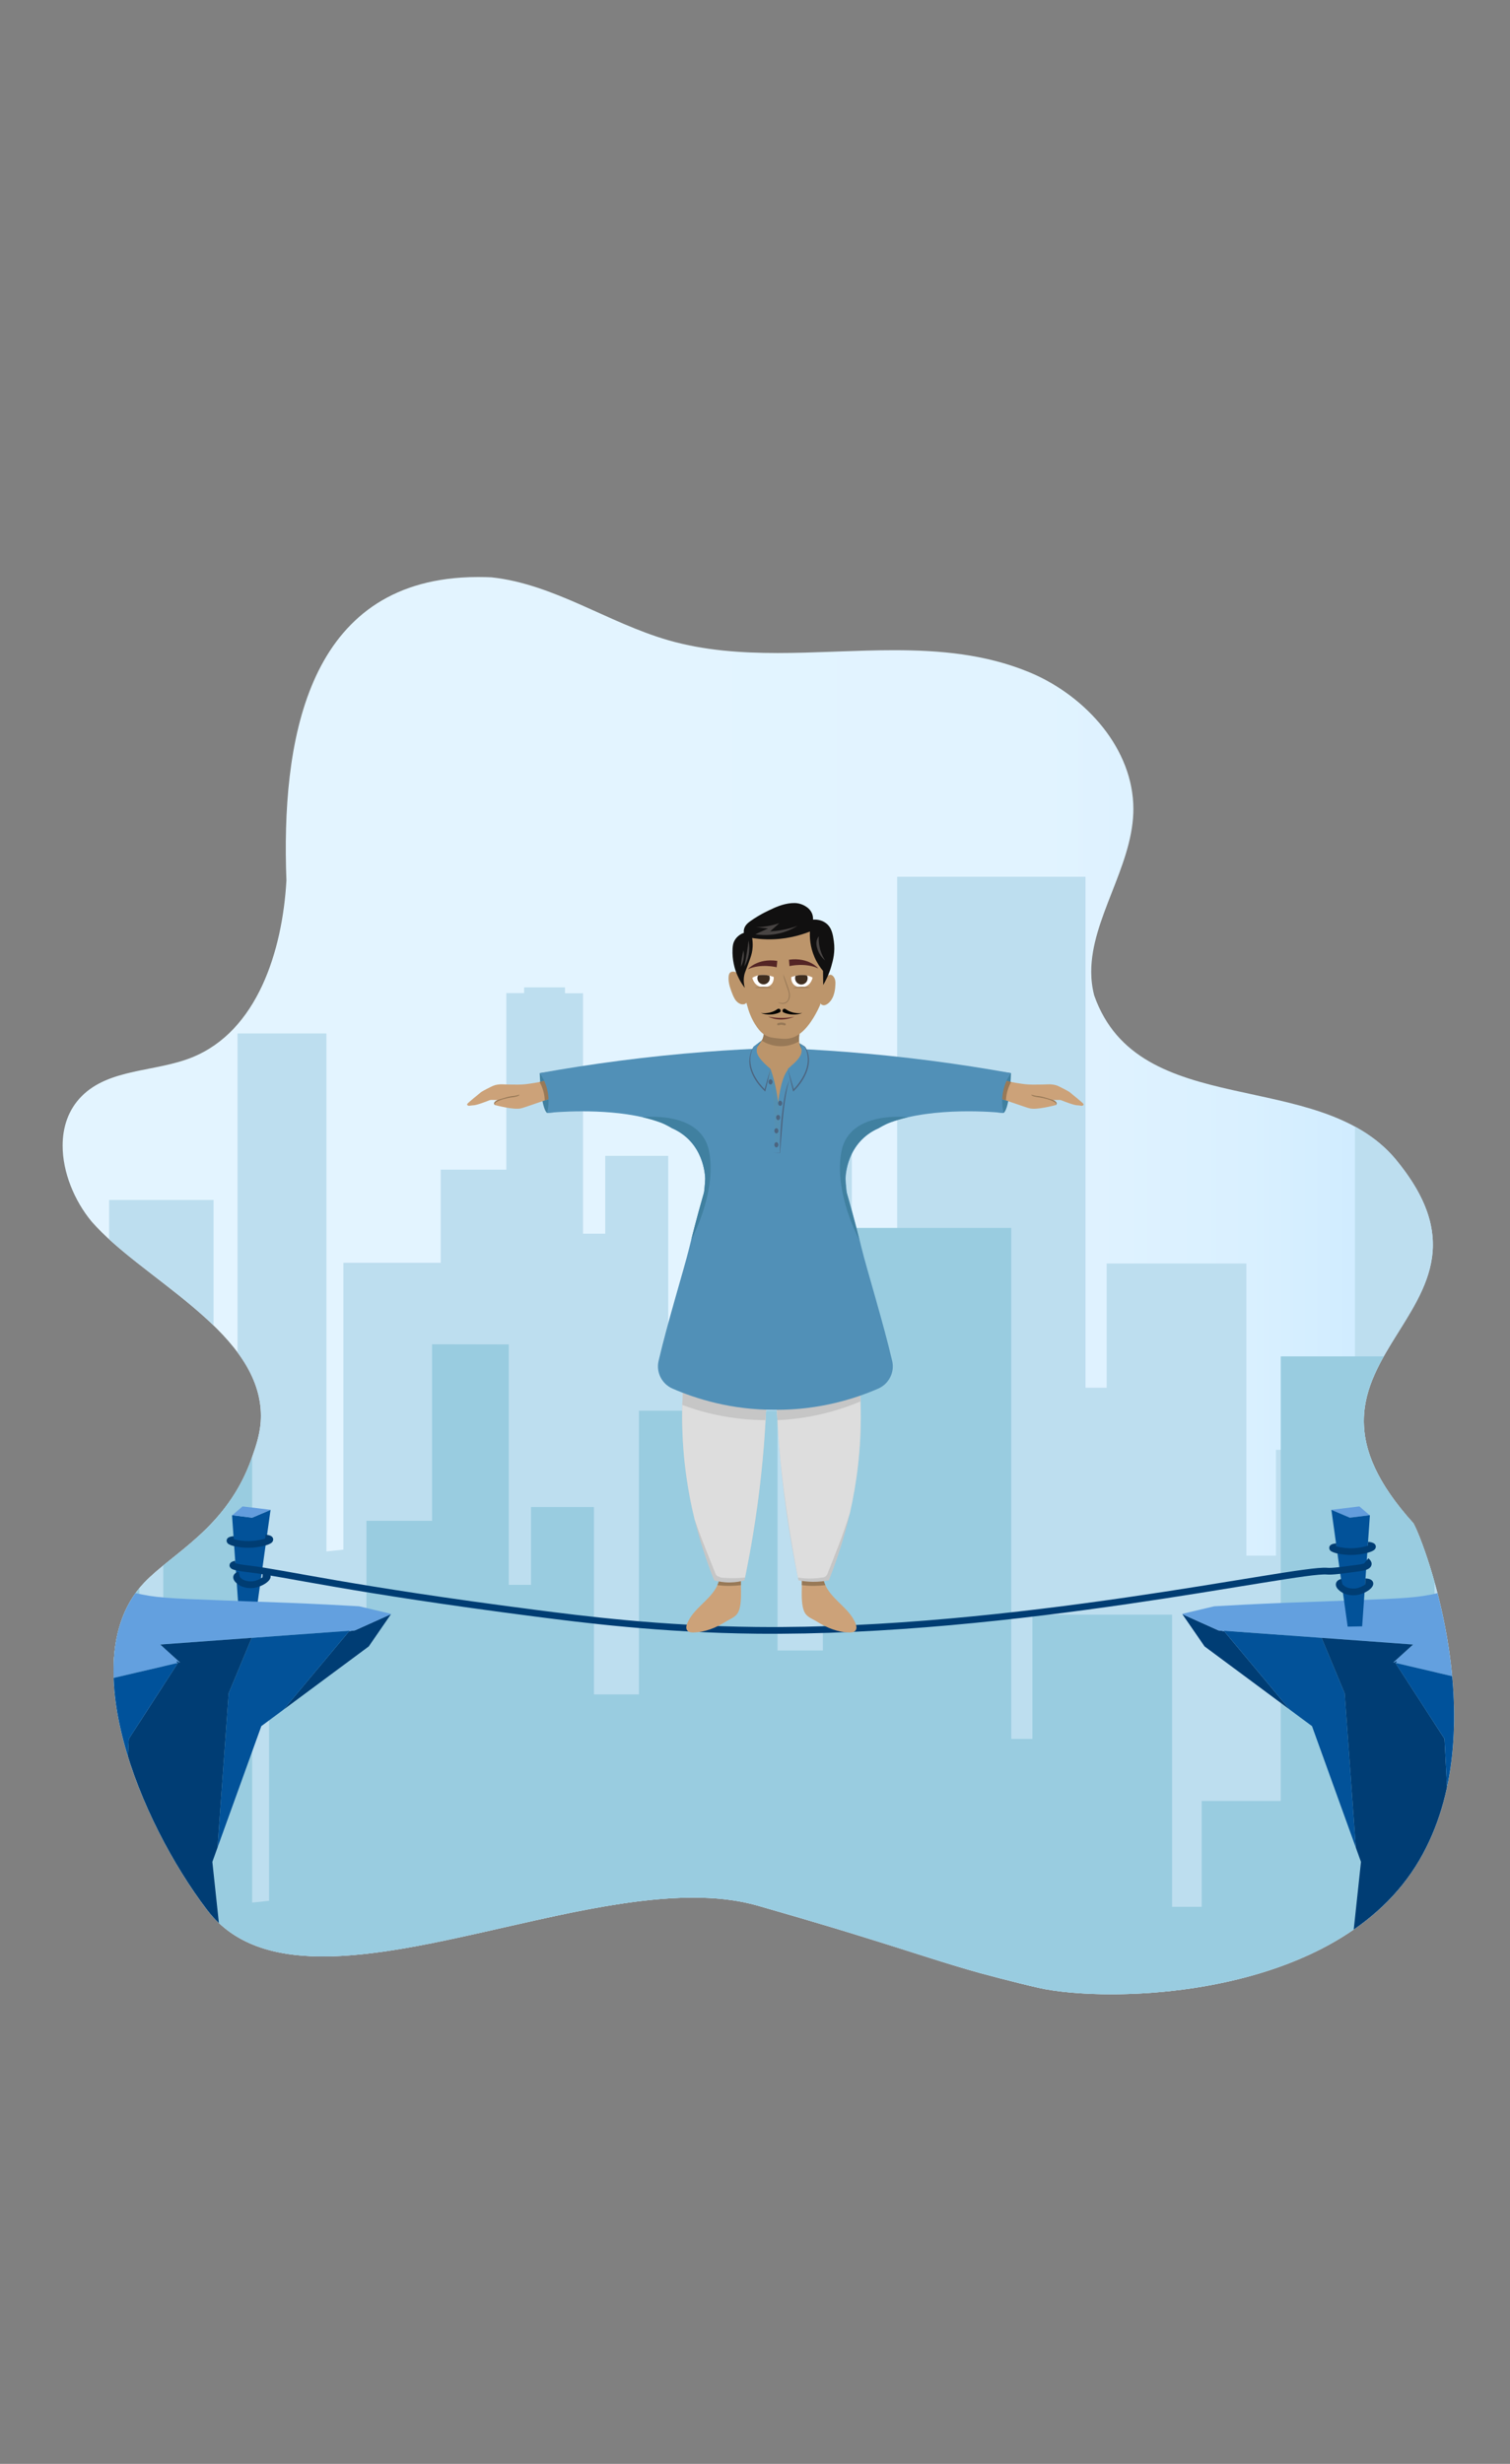 <?xml version="1.0" encoding="utf-8"?>
<!-- Generator: Adobe Illustrator 16.0.0, SVG Export Plug-In . SVG Version: 6.00 Build 0)  -->
<!DOCTYPE svg PUBLIC "-//W3C//DTD SVG 1.1//EN" "http://www.w3.org/Graphics/SVG/1.1/DTD/svg11.dtd">
<svg version="1.1" id="Layer_1" xmlns="http://www.w3.org/2000/svg" xmlns:xlink="http://www.w3.org/1999/xlink" x="0px" y="0px"
	 width="450px" height="734px" viewBox="0 0 450 734" enable-background="new 0 0 450 734" xml:space="preserve">
<rect x="0" y="0" width="450" height="734" fill="#808080" stroke="none"/>
<g>
	<g>
		<defs>
			<path id="SVGID_1_" d="M137.476,172.063c-46.254,3.096-53.687,49.107-52.119,90.241c-1.209,21.049-8.663,44.917-28.24,52.742
				c-10.902,4.358-24.522,3.209-32.799,11.536c-3.969,3.993-5.651,9.221-5.649,14.727c0.002,7.919,3.486,16.414,8.661,22.639
				c14.838,16.928,48.287,31.763,50.332,55.641c0.063,0.733,0.093,1.445,0.094,2.14c0.008,4.861-1.393,8.854-2.813,12.854
				c-7.29,20.565-23.575,28.079-31.96,36.882c-6.473,6.795-9.14,16.031-9.147,26.341c-0.015,23.529,13.821,52.656,27.888,71.154
				c7.844,10.314,20.005,13.872,34.528,13.875c0.006,0,0.013,0,0.019,0c0.015,0,0.032,0,0.047,0
				c15.383-0.008,33.412-3.995,51.766-8.163c0.172-0.039,0.342-0.078,0.514-0.117c0.045-0.01,0.092-0.021,0.137-0.029
				c0.087-0.021,0.172-0.039,0.259-0.061c0.411-0.093,0.826-0.188,1.237-0.281c0.052-0.012,0.097-0.021,0.148-0.032
				c0.112-0.025,0.227-0.053,0.339-0.077c0.598-0.137,1.194-0.271,1.793-0.407c0.011-0.002,0.023-0.005,0.034-0.008
				c18.664-4.234,37.469-8.34,53.997-8.349c0.016,0,0.034-0.001,0.05-0.001c0.006,0,0.011,0,0.016,0
				c6.815,0.001,13.239,0.7,19.107,2.375c19.717,5.628,30.362,8.987,30.362,8.987c16.639,5.121,25.167,8.109,36.021,11.128
				c0,0,9.797,2.665,17.447,4.395c4.942,1.114,12.563,1.906,21.625,1.907c0.004,0,0.006,0,0.01,0c0.345,0,0.688-0.001,1.035-0.003
				c28.768-0.188,71.337-8.34,90.093-38.852c0.231-0.376,0.457-0.753,0.683-1.135c7.707-13.182,10.345-28.333,10.342-42.817
				c-0.004-28.258-10.058-53.968-12.113-57.51c-10.963-12.087-14.786-21.907-14.777-30.49c0.017-19.875,20.571-33.116,20.582-52.512
				c0.004-7.381-2.969-15.653-11.18-25.521c-23.129-27.484-76.554-11.032-89.754-48.715c-0.618-2.376-0.887-4.739-0.886-7.094
				c0.007-15.638,11.928-30.901,12.533-47.199c0.016-0.428,0.022-0.854,0.022-1.28c-0.013-17.724-13.929-33.355-30.306-40.41
				c-0.07-0.03-0.142-0.06-0.211-0.089c-0.222-0.094-0.444-0.187-0.667-0.279c-0.016-0.006-0.032-0.013-0.047-0.02
				c-12.829-5.271-26.359-6.475-40.104-6.478c-0.013,0-0.026,0-0.041,0c-0.006,0-0.012,0-0.018,0
				c-5.394,0.001-10.818,0.186-16.246,0.382c-0.188,0.007-0.38,0.014-0.569,0.02c-0.164,0.006-0.33,0.012-0.494,0.018
				c-0.166,0.006-0.33,0.012-0.494,0.018c-0.039,0.002-0.08,0.003-0.119,0.005c-0.105,0.003-0.209,0.007-0.313,0.011
				c-5.474,0.198-10.946,0.386-16.39,0.386c-0.008,0-0.016,0-0.021,0c-0.012,0-0.023,0-0.037,0
				c-10.979-0.002-21.833-0.768-32.318-3.757c-0.083-0.023-0.166-0.047-0.248-0.071c-17.956-5.183-34.062-16.736-52.643-18.719
				c-0.579-0.027-1.152-0.048-1.72-0.063c-0.751-0.02-1.493-0.03-2.227-0.03C140.793,171.898,139.109,171.953,137.476,172.063"/>
		</defs>
		<clipPath id="SVGID_2_">
			<use xlink:href="#SVGID_1_"  overflow="visible"/>
		</clipPath>
		
			<linearGradient id="SVGID_3_" gradientUnits="userSpaceOnUse" x1="-588.306" y1="24.569" x2="-587.306" y2="24.569" gradientTransform="matrix(414.671 -0.019 -0.019 414.722 243972.656 -9817.281)">
			<stop  offset="0" style="stop-color:#E3F4FF"/>
			<stop  offset="0.412" style="stop-color:#E3F4FF"/>
			<stop  offset="0.706" style="stop-color:#E1F3FF"/>
			<stop  offset="0.852" style="stop-color:#D9F0FF"/>
			<stop  offset="0.964" style="stop-color:#CCEAFF"/>
			<stop  offset="1" style="stop-color:#C6E7FF"/>
		</linearGradient>
		<polygon clip-path="url(#SVGID_2_)" fill="url(#SVGID_3_)" points="18.667,171.898 433.354,171.879 433.334,594.102 
			18.648,594.121 		"/>
	</g>
</g>
<g>
	<g>
		<defs>
			<path id="SVGID_4_" d="M85.357,262.304c-1.209,21.049-8.663,44.917-28.24,52.742c-10.902,4.358-24.522,3.209-32.799,11.536
				c-9.675,9.735-5.761,26.812,3.012,37.366c14.838,16.928,48.287,31.763,50.332,55.641c0.502,5.861-1.097,10.42-2.719,14.994
				c-7.29,20.565-23.575,28.079-31.96,36.882c-21.244,22.302-1.491,70.893,18.741,97.495c16.556,21.771,52.346,13.442,88.994,5.113
				c26.977-6.131,54.419-12.262,74.997-6.39c19.717,5.628,30.362,8.987,30.362,8.987c16.639,5.121,25.167,8.109,36.021,11.128
				c0,0,9.797,2.665,17.447,4.395c20.821,4.7,89.038,3.653,113.444-38.081c22.745-38.896,1.338-94.972-1.771-100.327
				c-46.007-50.729,33.731-61.524-5.375-108.523c-23.129-27.484-76.554-11.032-89.754-48.715
				c-4.725-18.16,10.951-35.541,11.647-54.293c0.678-18.249-13.514-34.465-30.282-41.69c-18.47-7.894-38.425-7.17-58.397-6.446
				c-16.932,0.614-33.875,1.228-49.94-3.408c-17.956-5.183-34.063-16.736-52.643-18.719c-1.346-0.063-2.657-0.093-3.947-0.093
				C91.758,171.902,83.734,219.717,85.357,262.304"/>
		</defs>
		<clipPath id="SVGID_5_">
			<use xlink:href="#SVGID_4_"  overflow="visible"/>
		</clipPath>
		<polygon clip-path="url(#SVGID_5_)" fill="#BDDEEF" points="102.326,461.654 102.326,376.193 131.338,376.193 131.338,348.442 
			150.891,348.442 150.891,295.85 156.198,295.85 156.198,294.143 168.369,294.143 168.369,295.894 173.753,295.894 
			173.753,367.521 180.375,367.521 180.375,344.342 199.14,344.342 199.14,400.16 212.542,400.16 212.542,315.645 253.854,315.645 
			253.854,387.073 267.361,387.073 267.361,261.194 323.494,261.194 323.494,413.405 329.802,413.405 329.802,376.402 
			371.428,376.402 371.428,463.44 380.258,463.44 380.258,431.906 403.805,431.906 403.805,299.457 449.636,299.457 
			449.636,456.713 449.636,625.274 32.527,625.274 32.527,357.482 63.643,357.482 63.643,424.758 70.791,424.758 70.791,307.866 
			97.279,307.866 97.279,462.18 		"/>
	</g>
	<g>
		<defs>
			<path id="SVGID_6_" d="M85.357,262.304c-1.209,21.049-8.663,44.917-28.24,52.742c-10.902,4.358-24.522,3.209-32.799,11.536
				c-9.675,9.735-5.761,26.812,3.012,37.366c14.838,16.928,48.287,31.763,50.332,55.641c0.502,5.861-1.097,10.42-2.719,14.994
				c-7.29,20.565-23.575,28.079-31.96,36.882c-21.244,22.302-1.491,70.893,18.741,97.495c16.556,21.771,52.346,13.442,88.994,5.113
				c26.977-6.131,54.419-12.262,74.997-6.39c19.717,5.628,30.362,8.987,30.362,8.987c16.639,5.121,25.167,8.109,36.021,11.128
				c0,0,9.797,2.665,17.447,4.395c20.821,4.7,89.038,3.653,113.444-38.081c22.745-38.896,1.338-94.972-1.771-100.327
				c-46.007-50.729,33.731-61.524-5.375-108.523c-23.129-27.484-76.554-11.032-89.754-48.715
				c-4.725-18.16,10.951-35.541,11.647-54.293c0.678-18.249-13.514-34.465-30.282-41.69c-18.47-7.894-38.425-7.17-58.397-6.446
				c-16.932,0.614-33.875,1.228-49.94-3.408c-17.956-5.183-34.063-16.736-52.643-18.719c-1.346-0.063-2.657-0.093-3.947-0.093
				C91.758,171.902,83.734,219.717,85.357,262.304"/>
		</defs>
		<clipPath id="SVGID_7_">
			<use xlink:href="#SVGID_6_"  overflow="visible"/>
		</clipPath>
		<polygon clip-path="url(#SVGID_7_)" fill="#99CCE0" points="80.196,566.271 80.196,480.813 109.208,480.813 109.208,453.061 
			128.761,453.061 128.761,400.469 151.624,400.513 151.624,472.14 158.246,472.14 158.246,448.96 177.01,448.96 177.01,504.778 
			190.412,504.778 190.412,420.264 231.725,420.264 231.725,491.691 245.23,491.691 245.23,365.813 301.364,365.813 
			301.364,518.023 307.672,518.023 307.672,481.021 349.298,481.021 349.298,568.06 358.128,568.06 358.128,536.524 
			381.675,536.524 381.675,404.075 427.506,404.075 427.506,561.331 427.506,594.104 10.397,594.104 10.397,462.101 41.512,462.101 
			41.512,529.376 48.661,529.376 48.661,412.484 75.15,412.484 75.15,566.798 		"/>
	</g>
	<g>
		<defs>
			<path id="SVGID_8_" d="M85.357,262.304c-1.209,21.049-8.663,44.917-28.24,52.742c-10.902,4.358-24.522,3.209-32.799,11.536
				c-9.675,9.735-5.761,26.812,3.012,37.366c14.838,16.928,48.287,31.763,50.332,55.641c0.502,5.861-1.097,10.42-2.719,14.994
				c-7.29,20.565-23.575,28.079-31.96,36.882c-21.244,22.302-1.491,70.893,18.741,97.495c16.556,21.771,52.346,13.442,88.994,5.113
				c26.977-6.131,54.419-12.262,74.997-6.39c19.717,5.628,30.362,8.987,30.362,8.987c16.639,5.121,25.167,8.109,36.021,11.128
				c0,0,9.797,2.665,17.447,4.395c20.821,4.7,89.038,3.653,113.444-38.081c22.745-38.896,1.338-94.972-1.771-100.327
				c-46.007-50.729,33.731-61.524-5.375-108.523c-23.129-27.484-76.554-11.032-89.754-48.715
				c-4.725-18.16,10.951-35.541,11.647-54.293c0.678-18.249-13.514-34.465-30.282-41.69c-18.47-7.894-38.425-7.17-58.397-6.446
				c-16.932,0.614-33.875,1.228-49.94-3.408c-17.956-5.183-34.063-16.736-52.643-18.719c-1.346-0.063-2.657-0.093-3.947-0.093
				C91.758,171.902,83.734,219.717,85.357,262.304"/>
		</defs>
		<clipPath id="SVGID_9_">
			<use xlink:href="#SVGID_8_"  overflow="visible"/>
		</clipPath>
		<path clip-path="url(#SVGID_9_)" fill="#003D74" d="M352.351,480.869c2.21,3.2,4.421,6.398,6.62,9.6
			c8.471,6.29,16.95,12.57,25.431,18.86c-6.529-7.79-13.061-15.602-19.58-23.38c-0.569-0.08-1.329-0.23-1.75-0.26
			C359.69,484.199,355.771,482.379,352.351,480.869"/>
	</g>
	<g>
		<defs>
			<path id="SVGID_10_" d="M85.357,262.304c-1.209,21.049-8.663,44.917-28.24,52.742c-10.902,4.358-24.522,3.209-32.799,11.536
				c-9.675,9.735-5.761,26.812,3.012,37.366c14.838,16.928,48.287,31.763,50.332,55.641c0.502,5.861-1.097,10.42-2.719,14.994
				c-7.29,20.565-23.575,28.079-31.96,36.882c-21.244,22.302-1.491,70.893,18.741,97.495c16.556,21.771,52.346,13.442,88.994,5.113
				c26.977-6.131,54.419-12.262,74.997-6.39c19.717,5.628,30.362,8.987,30.362,8.987c16.639,5.121,25.167,8.109,36.021,11.128
				c0,0,9.797,2.665,17.447,4.395c20.821,4.7,89.038,3.653,113.444-38.081c22.745-38.896,1.338-94.972-1.771-100.327
				c-46.007-50.729,33.731-61.524-5.375-108.523c-23.129-27.484-76.554-11.032-89.754-48.715
				c-4.725-18.16,10.951-35.541,11.647-54.293c0.678-18.249-13.514-34.465-30.282-41.69c-18.47-7.894-38.425-7.17-58.397-6.446
				c-16.932,0.614-33.875,1.228-49.94-3.408c-17.956-5.183-34.063-16.736-52.643-18.719c-1.346-0.063-2.657-0.093-3.947-0.093
				C91.758,171.902,83.734,219.717,85.357,262.304"/>
		</defs>
		<clipPath id="SVGID_11_">
			<use xlink:href="#SVGID_10_"  overflow="visible"/>
		</clipPath>
		<path clip-path="url(#SVGID_11_)" fill="#63A0DF" d="M352.301,480.789c0.021,0.03,0.04,0.05,0.05,0.08
			c3.421,1.51,7.342,3.33,10.722,4.818c0.42,0.03,1.18,0.182,1.75,0.262c-0.04-0.051-0.08-0.09-0.12-0.142
			c9.72,0.71,19.438,1.42,29.148,2.12c9.092,0.67,18.182,1.33,27.262,1.99c-1.96,1.77-3.92,3.55-5.87,5.32
			c0.2,0.05,0.398,0.09,0.6,0.14c8.46,1.99,16.932,3.97,25.392,5.94c-0.12-10.312-0.23-20.62-0.342-30.932
			c-2.75,1.222-6.948,2.88-12.25,4.16c-5.818,1.41-9.898,1.62-25.47,2.2c-9.84,0.37-15.07,0.54-20.08,0.74
			c-9.108,0.358-16.5,0.76-21.24,1.04C358.661,479.279,355.48,480.039,352.301,480.789"/>
	</g>
	<g>
		<defs>
			<path id="SVGID_12_" d="M85.357,262.304c-1.209,21.049-8.663,44.917-28.24,52.742c-10.902,4.358-24.522,3.209-32.799,11.536
				c-9.675,9.735-5.761,26.812,3.012,37.366c14.838,16.928,48.287,31.763,50.332,55.641c0.502,5.861-1.097,10.42-2.719,14.994
				c-7.29,20.565-23.575,28.079-31.96,36.882c-21.244,22.302-1.491,70.893,18.741,97.495c16.556,21.771,52.346,13.442,88.994,5.113
				c26.977-6.131,54.419-12.262,74.997-6.39c19.717,5.628,30.362,8.987,30.362,8.987c16.639,5.121,25.167,8.109,36.021,11.128
				c0,0,9.797,2.665,17.447,4.395c20.821,4.7,89.038,3.653,113.444-38.081c22.745-38.896,1.338-94.972-1.771-100.327
				c-46.007-50.729,33.731-61.524-5.375-108.523c-23.129-27.484-76.554-11.032-89.754-48.715
				c-4.725-18.16,10.951-35.541,11.647-54.293c0.678-18.249-13.514-34.465-30.282-41.69c-18.47-7.894-38.425-7.17-58.397-6.446
				c-16.932,0.614-33.875,1.228-49.94-3.408c-17.956-5.183-34.063-16.736-52.643-18.719c-1.346-0.063-2.657-0.093-3.947-0.093
				C91.758,171.902,83.734,219.717,85.357,262.304"/>
		</defs>
		<clipPath id="SVGID_13_">
			<use xlink:href="#SVGID_12_"  overflow="visible"/>
		</clipPath>
		<path clip-path="url(#SVGID_13_)" fill="#025299" d="M364.701,485.809c6.56,7.83,13.13,15.682,19.699,23.521
			c2.199,1.63,4.391,3.26,6.591,4.89c4.358,12.07,8.72,24.13,13.068,36.2c-1.118-15.33-2.22-30.67-3.329-45.99
			c-2.301-5.51-4.58-11-6.881-16.5C384.141,487.229,374.421,486.519,364.701,485.809"/>
	</g>
	<g>
		<defs>
			<path id="SVGID_14_" d="M85.357,262.304c-1.209,21.049-8.663,44.917-28.24,52.742c-10.902,4.358-24.522,3.209-32.799,11.536
				c-9.675,9.735-5.761,26.812,3.012,37.366c14.838,16.928,48.287,31.763,50.332,55.641c0.502,5.861-1.097,10.42-2.719,14.994
				c-7.29,20.565-23.575,28.079-31.96,36.882c-21.244,22.302-1.491,70.893,18.741,97.495c16.556,21.771,52.346,13.442,88.994,5.113
				c26.977-6.131,54.419-12.262,74.997-6.39c19.717,5.628,30.362,8.987,30.362,8.987c16.639,5.121,25.167,8.109,36.021,11.128
				c0,0,9.797,2.665,17.447,4.395c20.821,4.7,89.038,3.653,113.444-38.081c22.745-38.896,1.338-94.972-1.771-100.327
				c-46.007-50.729,33.731-61.524-5.375-108.523c-23.129-27.484-76.554-11.032-89.754-48.715
				c-4.725-18.16,10.951-35.541,11.647-54.293c0.678-18.249-13.514-34.465-30.282-41.69c-18.47-7.894-38.425-7.17-58.397-6.446
				c-16.932,0.614-33.875,1.228-49.94-3.408c-17.956-5.183-34.063-16.736-52.643-18.719c-1.346-0.063-2.657-0.093-3.947-0.093
				C91.758,171.902,83.734,219.717,85.357,262.304"/>
		</defs>
		<clipPath id="SVGID_15_">
			<use xlink:href="#SVGID_14_"  overflow="visible"/>
		</clipPath>
		<path clip-path="url(#SVGID_15_)" fill="#003D74" d="M404.061,550.419c0.511,1.41,1.021,2.83,1.53,4.24
			c-0.76,7.13-1.53,14.27-2.29,21.398h30.26c-1.039-19.35-2.06-38.688-3.079-58.04c-4.881-7.54-9.761-15.1-14.641-22.64
			c-0.2-0.05-0.399-0.09-0.601-0.14c1.95-1.771,3.91-3.552,5.87-5.32c-9.08-0.66-18.171-1.32-27.261-1.99
			c2.301,5.5,4.58,10.99,6.881,16.5C401.841,519.749,402.94,535.089,404.061,550.419"/>
	</g>
	<g>
		<defs>
			<path id="SVGID_16_" d="M85.357,262.304c-1.209,21.049-8.663,44.917-28.24,52.742c-10.902,4.358-24.522,3.209-32.799,11.536
				c-9.675,9.735-5.761,26.812,3.012,37.366c14.838,16.928,48.287,31.763,50.332,55.641c0.502,5.861-1.097,10.42-2.719,14.994
				c-7.29,20.565-23.575,28.079-31.96,36.882c-21.244,22.302-1.491,70.893,18.741,97.495c16.556,21.771,52.346,13.442,88.994,5.113
				c26.977-6.131,54.419-12.262,74.997-6.39c19.717,5.628,30.362,8.987,30.362,8.987c16.639,5.121,25.167,8.109,36.021,11.128
				c0,0,9.797,2.665,17.447,4.395c20.821,4.7,89.038,3.653,113.444-38.081c22.745-38.896,1.338-94.972-1.771-100.327
				c-46.007-50.729,33.731-61.524-5.375-108.523c-23.129-27.484-76.554-11.032-89.754-48.715
				c-4.725-18.16,10.951-35.541,11.647-54.293c0.678-18.249-13.514-34.465-30.282-41.69c-18.47-7.894-38.425-7.17-58.397-6.446
				c-16.932,0.614-33.875,1.228-49.94-3.408c-17.956-5.183-34.063-16.736-52.643-18.719c-1.346-0.063-2.657-0.093-3.947-0.093
				C91.758,171.902,83.734,219.717,85.357,262.304"/>
		</defs>
		<clipPath id="SVGID_17_">
			<use xlink:href="#SVGID_16_"  overflow="visible"/>
		</clipPath>
		<path clip-path="url(#SVGID_17_)" fill="#00529B" d="M415.841,495.379c4.88,7.54,9.76,15.1,14.641,22.64
			c1.021,19.352,2.04,38.69,3.079,58.04h8.48c-0.27-24.908-0.54-49.83-0.811-74.738
			C432.771,499.349,424.301,497.369,415.841,495.379"/>
	</g>
	<g>
		<defs>
			<path id="SVGID_18_" d="M85.357,262.304c-1.209,21.049-8.663,44.917-28.24,52.742c-10.902,4.358-24.522,3.209-32.799,11.536
				c-9.675,9.735-5.761,26.812,3.012,37.366c14.838,16.928,48.287,31.763,50.332,55.641c0.502,5.861-1.097,10.42-2.719,14.994
				c-7.29,20.565-23.575,28.079-31.96,36.882c-21.244,22.302-1.491,70.893,18.741,97.495c16.556,21.771,52.346,13.442,88.994,5.113
				c26.977-6.131,54.419-12.262,74.997-6.39c19.717,5.628,30.362,8.987,30.362,8.987c16.639,5.121,25.167,8.109,36.021,11.128
				c0,0,9.797,2.665,17.447,4.395c20.821,4.7,89.038,3.653,113.444-38.081c22.745-38.896,1.338-94.972-1.771-100.327
				c-46.007-50.729,33.731-61.524-5.375-108.523c-23.129-27.484-76.554-11.032-89.754-48.715
				c-4.725-18.16,10.951-35.541,11.647-54.293c0.678-18.249-13.514-34.465-30.282-41.69c-18.47-7.894-38.425-7.17-58.397-6.446
				c-16.932,0.614-33.875,1.228-49.94-3.408c-17.956-5.183-34.063-16.736-52.643-18.719c-1.346-0.063-2.657-0.093-3.947-0.093
				C91.758,171.902,83.734,219.717,85.357,262.304"/>
		</defs>
		<clipPath id="SVGID_19_">
			<use xlink:href="#SVGID_18_"  overflow="visible"/>
		</clipPath>
		<path clip-path="url(#SVGID_19_)" fill="none" stroke="#003D74" stroke-miterlimit="10" d="M415.841,495.379
			c-0.05-0.08-0.1-0.15-0.149-0.229"/>
	</g>
	<g>
		<defs>
			<path id="SVGID_20_" d="M85.357,262.304c-1.209,21.049-8.663,44.917-28.24,52.742c-10.902,4.358-24.522,3.209-32.799,11.536
				c-9.675,9.735-5.761,26.812,3.012,37.366c14.838,16.928,48.287,31.763,50.332,55.641c0.502,5.861-1.097,10.42-2.719,14.994
				c-7.29,20.565-23.575,28.079-31.96,36.882c-21.244,22.302-1.491,70.893,18.741,97.495c16.556,21.771,52.346,13.442,88.994,5.113
				c26.977-6.131,54.419-12.262,74.997-6.39c19.717,5.628,30.362,8.987,30.362,8.987c16.639,5.121,25.167,8.109,36.021,11.128
				c0,0,9.797,2.665,17.447,4.395c20.821,4.7,89.038,3.653,113.444-38.081c22.745-38.896,1.338-94.972-1.771-100.327
				c-46.007-50.729,33.731-61.524-5.375-108.523c-23.129-27.484-76.554-11.032-89.754-48.715
				c-4.725-18.16,10.951-35.541,11.647-54.293c0.678-18.249-13.514-34.465-30.282-41.69c-18.47-7.894-38.425-7.17-58.397-6.446
				c-16.932,0.614-33.875,1.228-49.94-3.408c-17.956-5.183-34.063-16.736-52.643-18.719c-1.346-0.063-2.657-0.093-3.947-0.093
				C91.758,171.902,83.734,219.717,85.357,262.304"/>
		</defs>
		<clipPath id="SVGID_21_">
			<use xlink:href="#SVGID_20_"  overflow="visible"/>
		</clipPath>
		<path clip-path="url(#SVGID_21_)" fill="#639DDD" d="M396.766,449.779v0.01c1.83,0.77,3.67,1.56,5.511,2.34
			c1.971-0.25,3.939-0.5,5.909-0.74c-1.028-0.87-2.05-1.75-3.068-2.62C402.336,449.109,399.546,449.449,396.766,449.779"/>
	</g>
	<g>
		<defs>
			<path id="SVGID_22_" d="M85.357,262.304c-1.209,21.049-8.663,44.917-28.24,52.742c-10.902,4.358-24.522,3.209-32.799,11.536
				c-9.675,9.735-5.761,26.812,3.012,37.366c14.838,16.928,48.287,31.763,50.332,55.641c0.502,5.861-1.097,10.42-2.719,14.994
				c-7.29,20.565-23.575,28.079-31.96,36.882c-21.244,22.302-1.491,70.893,18.741,97.495c16.556,21.771,52.346,13.442,88.994,5.113
				c26.977-6.131,54.419-12.262,74.997-6.39c19.717,5.628,30.362,8.987,30.362,8.987c16.639,5.121,25.167,8.109,36.021,11.128
				c0,0,9.797,2.665,17.447,4.395c20.821,4.7,89.038,3.653,113.444-38.081c22.745-38.896,1.338-94.972-1.771-100.327
				c-46.007-50.729,33.731-61.524-5.375-108.523c-23.129-27.484-76.554-11.032-89.754-48.715
				c-4.725-18.16,10.951-35.541,11.647-54.293c0.678-18.249-13.514-34.465-30.282-41.69c-18.47-7.894-38.425-7.17-58.397-6.446
				c-16.932,0.614-33.875,1.228-49.94-3.408c-17.956-5.183-34.063-16.736-52.643-18.719c-1.346-0.063-2.657-0.093-3.947-0.093
				C91.758,171.902,83.734,219.717,85.357,262.304"/>
		</defs>
		<clipPath id="SVGID_23_">
			<use xlink:href="#SVGID_22_"  overflow="visible"/>
		</clipPath>
		<path clip-path="url(#SVGID_23_)" fill="#025299" d="M396.766,449.789c1.62,11.609,3.24,23.2,4.86,34.8
			c1.44-0.03,2.88-0.06,4.32-0.09c0.76-11.021,1.528-22.04,2.3-33.062c-0.021-0.02-0.04-0.028-0.062-0.05
			c-1.97,0.24-3.938,0.49-5.909,0.74C400.436,451.349,398.596,450.559,396.766,449.789"/>
	</g>
	<g>
		<defs>
			<path id="SVGID_24_" d="M85.357,262.304c-1.209,21.049-8.663,44.917-28.24,52.742c-10.902,4.358-24.522,3.209-32.799,11.536
				c-9.675,9.735-5.761,26.812,3.012,37.366c14.838,16.928,48.287,31.763,50.332,55.641c0.502,5.861-1.097,10.42-2.719,14.994
				c-7.29,20.565-23.575,28.079-31.96,36.882c-21.244,22.302-1.491,70.893,18.741,97.495c16.556,21.771,52.346,13.442,88.994,5.113
				c26.977-6.131,54.419-12.262,74.997-6.39c19.717,5.628,30.362,8.987,30.362,8.987c16.639,5.121,25.167,8.109,36.021,11.128
				c0,0,9.797,2.665,17.447,4.395c20.821,4.7,89.038,3.653,113.444-38.081c22.745-38.896,1.338-94.972-1.771-100.327
				c-46.007-50.729,33.731-61.524-5.375-108.523c-23.129-27.484-76.554-11.032-89.754-48.715
				c-4.725-18.16,10.951-35.541,11.647-54.293c0.678-18.249-13.514-34.465-30.282-41.69c-18.47-7.894-38.425-7.17-58.397-6.446
				c-16.932,0.614-33.875,1.228-49.94-3.408c-17.956-5.183-34.063-16.736-52.643-18.719c-1.346-0.063-2.657-0.093-3.947-0.093
				C91.758,171.902,83.734,219.717,85.357,262.304"/>
		</defs>
		<clipPath id="SVGID_25_">
			<use xlink:href="#SVGID_24_"  overflow="visible"/>
		</clipPath>
		<path clip-path="url(#SVGID_25_)" fill="#025299" d="M80.632,449.789c-1.62,11.609-3.24,23.2-4.86,34.8
			c-1.44-0.03-2.88-0.06-4.32-0.09c-0.76-11.021-1.53-22.04-2.3-33.062c0.02-0.02,0.04-0.028,0.06-0.05
			c1.97,0.24,3.94,0.49,5.91,0.74C76.961,451.349,78.802,450.559,80.632,449.789"/>
	</g>
	<g>
		<defs>
			<path id="SVGID_26_" d="M85.357,262.304c-1.209,21.049-8.663,44.917-28.24,52.742c-10.902,4.358-24.522,3.209-32.799,11.536
				c-9.675,9.735-5.761,26.812,3.012,37.366c14.838,16.928,48.287,31.763,50.332,55.641c0.502,5.861-1.097,10.42-2.719,14.994
				c-7.29,20.565-23.575,28.079-31.96,36.882c-21.244,22.302-1.491,70.893,18.741,97.495c16.556,21.771,52.346,13.442,88.994,5.113
				c26.977-6.131,54.419-12.262,74.997-6.39c19.717,5.628,30.362,8.987,30.362,8.987c16.639,5.121,25.167,8.109,36.021,11.128
				c0,0,9.797,2.665,17.447,4.395c20.821,4.7,89.038,3.653,113.444-38.081c22.745-38.896,1.338-94.972-1.771-100.327
				c-46.007-50.729,33.731-61.524-5.375-108.523c-23.129-27.484-76.554-11.032-89.754-48.715
				c-4.725-18.16,10.951-35.541,11.647-54.293c0.678-18.249-13.514-34.465-30.282-41.69c-18.47-7.894-38.425-7.17-58.397-6.446
				c-16.932,0.614-33.875,1.228-49.94-3.408c-17.956-5.183-34.063-16.736-52.643-18.719c-1.346-0.063-2.657-0.093-3.947-0.093
				C91.758,171.902,83.734,219.717,85.357,262.304"/>
		</defs>
		<clipPath id="SVGID_27_">
			<use xlink:href="#SVGID_26_"  overflow="visible"/>
		</clipPath>
		<path clip-path="url(#SVGID_27_)" fill="#003D73" d="M74.733,473.099c-1.061,0-2.745-0.206-4.069-1.322
			c-0.396-0.333-1.448-1.22-1.088-2.334c0.194-0.604,0.749-1.029,1.563-1.197l0.36,1.73c0.016-0.104-0.004-0.186-0.015-0.21
			c0.029,0.064,0.134,0.199,0.469,0.481c1.325,1.117,3.454,0.812,3.476,0.81c1.154-0.176,2.206-0.723,2.794-1.161l0.091-1.811
			c0.589,0.028,1.966,0.097,2.286,1.172c0.084,0.283,0.112,0.73-0.227,1.268c-0.71,1.118-2.75,2.222-4.644,2.511
			C75.627,473.049,75.255,473.099,74.733,473.099"/>
	</g>
	<g>
		<defs>
			<path id="SVGID_28_" d="M85.357,262.304c-1.209,21.049-8.663,44.917-28.24,52.742c-10.902,4.358-24.522,3.209-32.799,11.536
				c-9.675,9.735-5.761,26.812,3.012,37.366c14.838,16.928,48.287,31.763,50.332,55.641c0.502,5.861-1.097,10.42-2.719,14.994
				c-7.29,20.565-23.575,28.079-31.96,36.882c-21.244,22.302-1.491,70.893,18.741,97.495c16.556,21.771,52.346,13.442,88.994,5.113
				c26.977-6.131,54.419-12.262,74.997-6.39c19.717,5.628,30.362,8.987,30.362,8.987c16.639,5.121,25.167,8.109,36.021,11.128
				c0,0,9.797,2.665,17.447,4.395c20.821,4.7,89.038,3.653,113.444-38.081c22.745-38.896,1.338-94.972-1.771-100.327
				c-46.007-50.729,33.731-61.524-5.375-108.523c-23.129-27.484-76.554-11.032-89.754-48.715
				c-4.725-18.16,10.951-35.541,11.647-54.293c0.678-18.249-13.514-34.465-30.282-41.69c-18.47-7.894-38.425-7.17-58.397-6.446
				c-16.932,0.614-33.875,1.228-49.94-3.408c-17.956-5.183-34.063-16.736-52.643-18.719c-1.346-0.063-2.657-0.093-3.947-0.093
				C91.758,171.902,83.734,219.717,85.357,262.304"/>
		</defs>
		<clipPath id="SVGID_29_">
			<use xlink:href="#SVGID_28_"  overflow="visible"/>
		</clipPath>
		<path clip-path="url(#SVGID_29_)" fill="#003D73" d="M74.111,461.094c-2.666,0-5.49-0.556-6.222-1.284
			c-0.245-0.244-0.369-0.558-0.349-0.883c0.059-1.043,1.266-1.195,2.065-1.298l0.115,0.905c0.977,0.303,3.135,0.676,5.395,0.526
			c1.578-0.102,3.06-0.438,3.894-0.721l0.147-1.169c0.809,0.101,2.162,0.27,2.255,1.365c0.027,0.31-0.078,0.623-0.297,0.878
			c-0.865,1.01-4.327,1.543-5.869,1.643C74.875,461.082,74.495,461.094,74.111,461.094"/>
	</g>
	<g>
		<defs>
			<path id="SVGID_30_" d="M85.357,262.304c-1.209,21.049-8.663,44.917-28.24,52.742c-10.902,4.358-24.522,3.209-32.799,11.536
				c-9.675,9.735-5.761,26.812,3.012,37.366c14.838,16.928,48.287,31.763,50.332,55.641c0.502,5.861-1.097,10.42-2.719,14.994
				c-7.29,20.565-23.575,28.079-31.96,36.882c-21.244,22.302-1.491,70.893,18.741,97.495c16.556,21.771,52.346,13.442,88.994,5.113
				c26.977-6.131,54.419-12.262,74.997-6.39c19.717,5.628,30.362,8.987,30.362,8.987c16.639,5.121,25.167,8.109,36.021,11.128
				c0,0,9.797,2.665,17.447,4.395c20.821,4.7,89.038,3.653,113.444-38.081c22.745-38.896,1.338-94.972-1.771-100.327
				c-46.007-50.729,33.731-61.524-5.375-108.523c-23.129-27.484-76.554-11.032-89.754-48.715
				c-4.725-18.16,10.951-35.541,11.647-54.293c0.678-18.249-13.514-34.465-30.282-41.69c-18.47-7.894-38.425-7.17-58.397-6.446
				c-16.932,0.614-33.875,1.228-49.94-3.408c-17.956-5.183-34.063-16.736-52.643-18.719c-1.346-0.063-2.657-0.093-3.947-0.093
				C91.758,171.902,83.734,219.717,85.357,262.304"/>
		</defs>
		<clipPath id="SVGID_31_">
			<use xlink:href="#SVGID_30_"  overflow="visible"/>
		</clipPath>
		<path clip-path="url(#SVGID_31_)" fill="none" stroke="#003D73" stroke-width="2" stroke-miterlimit="10" d="M70.255,465.938
			c-0.379,0.086-0.854,0.223-0.857,0.398c-0.009,0.521,4.101,0.979,4.947,1.079c10.274,1.207,30.299,6.085,84.903,13.133
			c13.854,1.788,37.486,4.837,66.123,5.143c76.846,0.818,160.882-18.437,170.081-17.633c1.54,0.135,4.129-0.217,9.306-0.919
			c0.954-0.129,2.877-0.404,3-1.17c0.06-0.357-0.293-0.718-0.611-0.972"/>
	</g>
	<g>
		<defs>
			<path id="SVGID_32_" d="M85.357,262.304c-1.209,21.049-8.663,44.917-28.24,52.742c-10.902,4.358-24.522,3.209-32.799,11.536
				c-9.675,9.735-5.761,26.812,3.012,37.366c14.838,16.928,48.287,31.763,50.332,55.641c0.502,5.861-1.097,10.42-2.719,14.994
				c-7.29,20.565-23.575,28.079-31.96,36.882c-21.244,22.302-1.491,70.893,18.741,97.495c16.556,21.771,52.346,13.442,88.994,5.113
				c26.977-6.131,54.419-12.262,74.997-6.39c19.717,5.628,30.362,8.987,30.362,8.987c16.639,5.121,25.167,8.109,36.021,11.128
				c0,0,9.797,2.665,17.447,4.395c20.821,4.7,89.038,3.653,113.444-38.081c22.745-38.896,1.338-94.972-1.771-100.327
				c-46.007-50.729,33.731-61.524-5.375-108.523c-23.129-27.484-76.554-11.032-89.754-48.715
				c-4.725-18.16,10.951-35.541,11.647-54.293c0.678-18.249-13.514-34.465-30.282-41.69c-18.47-7.894-38.425-7.17-58.397-6.446
				c-16.932,0.614-33.875,1.228-49.94-3.408c-17.956-5.183-34.063-16.736-52.643-18.719c-1.346-0.063-2.657-0.093-3.947-0.093
				C91.758,171.902,83.734,219.717,85.357,262.304"/>
		</defs>
		<clipPath id="SVGID_33_">
			<use xlink:href="#SVGID_32_"  overflow="visible"/>
		</clipPath>
		<path clip-path="url(#SVGID_33_)" fill="#003D74" d="M116.521,480.869c-2.21,3.2-4.42,6.398-6.62,9.6
			c-8.47,6.29-16.95,12.57-25.43,18.86c6.53-7.79,13.06-15.602,19.58-23.38c0.57-0.08,1.33-0.23,1.75-0.26
			C109.182,484.199,113.102,482.379,116.521,480.869"/>
	</g>
	<g>
		<defs>
			<path id="SVGID_34_" d="M85.357,262.304c-1.209,21.049-8.663,44.917-28.24,52.742c-10.902,4.358-24.522,3.209-32.799,11.536
				c-9.675,9.735-5.761,26.812,3.012,37.366c14.838,16.928,48.287,31.763,50.332,55.641c0.502,5.861-1.097,10.42-2.719,14.994
				c-7.29,20.565-23.575,28.079-31.96,36.882c-21.244,22.302-1.491,70.893,18.741,97.495c16.556,21.771,52.346,13.442,88.994,5.113
				c26.977-6.131,54.419-12.262,74.997-6.39c19.717,5.628,30.362,8.987,30.362,8.987c16.639,5.121,25.167,8.109,36.021,11.128
				c0,0,9.797,2.665,17.447,4.395c20.821,4.7,89.038,3.653,113.444-38.081c22.745-38.896,1.338-94.972-1.771-100.327
				c-46.007-50.729,33.731-61.524-5.375-108.523c-23.129-27.484-76.554-11.032-89.754-48.715
				c-4.725-18.16,10.951-35.541,11.647-54.293c0.678-18.249-13.514-34.465-30.282-41.69c-18.47-7.894-38.425-7.17-58.397-6.446
				c-16.932,0.614-33.875,1.228-49.94-3.408c-17.956-5.183-34.063-16.736-52.643-18.719c-1.346-0.063-2.657-0.093-3.947-0.093
				C91.758,171.902,83.734,219.717,85.357,262.304"/>
		</defs>
		<clipPath id="SVGID_35_">
			<use xlink:href="#SVGID_34_"  overflow="visible"/>
		</clipPath>
		<path clip-path="url(#SVGID_35_)" fill="#63A0DF" d="M116.571,480.789c-0.02,0.03-0.04,0.05-0.05,0.08
			c-3.42,1.51-7.34,3.33-10.72,4.818c-0.42,0.03-1.18,0.182-1.75,0.262c0.04-0.051,0.08-0.09,0.12-0.142
			c-9.72,0.71-19.44,1.42-29.15,2.12c-9.09,0.67-18.18,1.33-27.26,1.99c1.96,1.77,3.92,3.55,5.87,5.32c-0.2,0.05-0.4,0.09-0.6,0.14
			c-8.46,1.99-16.93,3.97-25.39,5.94c0.12-10.312,0.23-20.62,0.34-30.932c2.75,1.222,6.95,2.88,12.25,4.16
			c5.82,1.41,9.9,1.62,25.47,2.2c9.84,0.37,15.07,0.54,20.08,0.74c9.11,0.358,16.5,0.76,21.24,1.04
			C110.211,479.279,113.392,480.039,116.571,480.789"/>
	</g>
	<g>
		<defs>
			<path id="SVGID_36_" d="M85.357,262.304c-1.209,21.049-8.663,44.917-28.24,52.742c-10.902,4.358-24.522,3.209-32.799,11.536
				c-9.675,9.735-5.761,26.812,3.012,37.366c14.838,16.928,48.287,31.763,50.332,55.641c0.502,5.861-1.097,10.42-2.719,14.994
				c-7.29,20.565-23.575,28.079-31.96,36.882c-21.244,22.302-1.491,70.893,18.741,97.495c16.556,21.771,52.346,13.442,88.994,5.113
				c26.977-6.131,54.419-12.262,74.997-6.39c19.717,5.628,30.362,8.987,30.362,8.987c16.639,5.121,25.167,8.109,36.021,11.128
				c0,0,9.797,2.665,17.447,4.395c20.821,4.7,89.038,3.653,113.444-38.081c22.745-38.896,1.338-94.972-1.771-100.327
				c-46.007-50.729,33.731-61.524-5.375-108.523c-23.129-27.484-76.554-11.032-89.754-48.715
				c-4.725-18.16,10.951-35.541,11.647-54.293c0.678-18.249-13.514-34.465-30.282-41.69c-18.47-7.894-38.425-7.17-58.397-6.446
				c-16.932,0.614-33.875,1.228-49.94-3.408c-17.956-5.183-34.063-16.736-52.643-18.719c-1.346-0.063-2.657-0.093-3.947-0.093
				C91.758,171.902,83.734,219.717,85.357,262.304"/>
		</defs>
		<clipPath id="SVGID_37_">
			<use xlink:href="#SVGID_36_"  overflow="visible"/>
		</clipPath>
		<path clip-path="url(#SVGID_37_)" fill="#025299" d="M104.171,485.809c-6.56,7.83-13.13,15.682-19.7,23.521
			c-2.2,1.63-4.39,3.26-6.59,4.89c-4.36,12.07-8.72,24.13-13.07,36.2c1.12-15.33,2.22-30.67,3.33-45.99c2.3-5.51,4.58-11,6.88-16.5
			C84.731,487.229,94.452,486.519,104.171,485.809"/>
	</g>
	<g>
		<defs>
			<path id="SVGID_38_" d="M85.357,262.304c-1.209,21.049-8.663,44.917-28.24,52.742c-10.902,4.358-24.522,3.209-32.799,11.536
				c-9.675,9.735-5.761,26.812,3.012,37.366c14.838,16.928,48.287,31.763,50.332,55.641c0.502,5.861-1.097,10.42-2.719,14.994
				c-7.29,20.565-23.575,28.079-31.96,36.882c-21.244,22.302-1.491,70.893,18.741,97.495c16.556,21.771,52.346,13.442,88.994,5.113
				c26.977-6.131,54.419-12.262,74.997-6.39c19.717,5.628,30.362,8.987,30.362,8.987c16.639,5.121,25.167,8.109,36.021,11.128
				c0,0,9.797,2.665,17.447,4.395c20.821,4.7,89.038,3.653,113.444-38.081c22.745-38.896,1.338-94.972-1.771-100.327
				c-46.007-50.729,33.731-61.524-5.375-108.523c-23.129-27.484-76.554-11.032-89.754-48.715
				c-4.725-18.16,10.951-35.541,11.647-54.293c0.678-18.249-13.514-34.465-30.282-41.69c-18.47-7.894-38.425-7.17-58.397-6.446
				c-16.932,0.614-33.875,1.228-49.94-3.408c-17.956-5.183-34.063-16.736-52.643-18.719c-1.346-0.063-2.657-0.093-3.947-0.093
				C91.758,171.902,83.734,219.717,85.357,262.304"/>
		</defs>
		<clipPath id="SVGID_39_">
			<use xlink:href="#SVGID_38_"  overflow="visible"/>
		</clipPath>
		<path clip-path="url(#SVGID_39_)" fill="#003D74" d="M64.812,550.419c-0.51,1.41-1.02,2.83-1.53,4.24
			c0.76,7.13,1.53,14.27,2.29,21.398h-30.26c1.04-19.35,2.06-38.688,3.08-58.04c4.88-7.54,9.76-15.1,14.64-22.64
			c0.2-0.05,0.4-0.09,0.6-0.14c-1.95-1.771-3.91-3.552-5.87-5.32c9.08-0.66,18.17-1.32,27.26-1.99c-2.3,5.5-4.58,10.99-6.88,16.5
			C67.032,519.749,65.932,535.089,64.812,550.419"/>
	</g>
	<g>
		<defs>
			<path id="SVGID_40_" d="M85.357,262.304c-1.209,21.049-8.663,44.917-28.24,52.742c-10.902,4.358-24.522,3.209-32.799,11.536
				c-9.675,9.735-5.761,26.812,3.012,37.366c14.838,16.928,48.287,31.763,50.332,55.641c0.502,5.861-1.097,10.42-2.719,14.994
				c-7.29,20.565-23.575,28.079-31.96,36.882c-21.244,22.302-1.491,70.893,18.741,97.495c16.556,21.771,52.346,13.442,88.994,5.113
				c26.977-6.131,54.419-12.262,74.997-6.39c19.717,5.628,30.362,8.987,30.362,8.987c16.639,5.121,25.167,8.109,36.021,11.128
				c0,0,9.797,2.665,17.447,4.395c20.821,4.7,89.038,3.653,113.444-38.081c22.745-38.896,1.338-94.972-1.771-100.327
				c-46.007-50.729,33.731-61.524-5.375-108.523c-23.129-27.484-76.554-11.032-89.754-48.715
				c-4.725-18.16,10.951-35.541,11.647-54.293c0.678-18.249-13.514-34.465-30.282-41.69c-18.47-7.894-38.425-7.17-58.397-6.446
				c-16.932,0.614-33.875,1.228-49.94-3.408c-17.956-5.183-34.063-16.736-52.643-18.719c-1.346-0.063-2.657-0.093-3.947-0.093
				C91.758,171.902,83.734,219.717,85.357,262.304"/>
		</defs>
		<clipPath id="SVGID_41_">
			<use xlink:href="#SVGID_40_"  overflow="visible"/>
		</clipPath>
		<path clip-path="url(#SVGID_41_)" fill="#00529B" d="M53.031,495.379c-4.88,7.54-9.76,15.1-14.64,22.64
			c-1.02,19.352-2.04,38.69-3.08,58.04h-8.48c0.27-24.908,0.54-49.83,0.81-74.738C36.102,499.349,44.571,497.369,53.031,495.379"/>
	</g>
	<g>
		<defs>
			<path id="SVGID_42_" d="M85.357,262.304c-1.209,21.049-8.663,44.917-28.24,52.742c-10.902,4.358-24.522,3.209-32.799,11.536
				c-9.675,9.735-5.761,26.812,3.012,37.366c14.838,16.928,48.287,31.763,50.332,55.641c0.502,5.861-1.097,10.42-2.719,14.994
				c-7.29,20.565-23.575,28.079-31.96,36.882c-21.244,22.302-1.491,70.893,18.741,97.495c16.556,21.771,52.346,13.442,88.994,5.113
				c26.977-6.131,54.419-12.262,74.997-6.39c19.717,5.628,30.362,8.987,30.362,8.987c16.639,5.121,25.167,8.109,36.021,11.128
				c0,0,9.797,2.665,17.447,4.395c20.821,4.7,89.038,3.653,113.444-38.081c22.745-38.896,1.338-94.972-1.771-100.327
				c-46.007-50.729,33.731-61.524-5.375-108.523c-23.129-27.484-76.554-11.032-89.754-48.715
				c-4.725-18.16,10.951-35.541,11.647-54.293c0.678-18.249-13.514-34.465-30.282-41.69c-18.47-7.894-38.425-7.17-58.397-6.446
				c-16.932,0.614-33.875,1.228-49.94-3.408c-17.956-5.183-34.063-16.736-52.643-18.719c-1.346-0.063-2.657-0.093-3.947-0.093
				C91.758,171.902,83.734,219.717,85.357,262.304"/>
		</defs>
		<clipPath id="SVGID_43_">
			<use xlink:href="#SVGID_42_"  overflow="visible"/>
		</clipPath>
		<path clip-path="url(#SVGID_43_)" fill="none" stroke="#003D74" stroke-miterlimit="10" d="M53.182,495.149
			c-0.05,0.078-0.1,0.148-0.15,0.229"/>
	</g>
	<g>
		<defs>
			<path id="SVGID_44_" d="M85.357,262.304c-1.209,21.049-8.663,44.917-28.24,52.742c-10.902,4.358-24.522,3.209-32.799,11.536
				c-9.675,9.735-5.761,26.812,3.012,37.366c14.838,16.928,48.287,31.763,50.332,55.641c0.502,5.861-1.097,10.42-2.719,14.994
				c-7.29,20.565-23.575,28.079-31.96,36.882c-21.244,22.302-1.491,70.893,18.741,97.495c16.556,21.771,52.346,13.442,88.994,5.113
				c26.977-6.131,54.419-12.262,74.997-6.39c19.717,5.628,30.362,8.987,30.362,8.987c16.639,5.121,25.167,8.109,36.021,11.128
				c0,0,9.797,2.665,17.447,4.395c20.821,4.7,89.038,3.653,113.444-38.081c22.745-38.896,1.338-94.972-1.771-100.327
				c-46.007-50.729,33.731-61.524-5.375-108.523c-23.129-27.484-76.554-11.032-89.754-48.715
				c-4.725-18.16,10.951-35.541,11.647-54.293c0.678-18.249-13.514-34.465-30.282-41.69c-18.47-7.894-38.425-7.17-58.397-6.446
				c-16.932,0.614-33.875,1.228-49.94-3.408c-17.956-5.183-34.063-16.736-52.643-18.719c-1.346-0.063-2.657-0.093-3.947-0.093
				C91.758,171.902,83.734,219.717,85.357,262.304"/>
		</defs>
		<clipPath id="SVGID_45_">
			<use xlink:href="#SVGID_44_"  overflow="visible"/>
		</clipPath>
		<path clip-path="url(#SVGID_45_)" fill="#639DDD" d="M80.632,449.779v0.01c-1.83,0.77-3.67,1.56-5.51,2.34
			c-1.97-0.25-3.94-0.5-5.91-0.74c1.03-0.87,2.05-1.75,3.07-2.62C75.062,449.109,77.852,449.449,80.632,449.779"/>
	</g>
	<g>
		<defs>
			<path id="SVGID_46_" d="M85.357,262.304c-1.209,21.049-8.663,44.917-28.24,52.742c-10.902,4.358-24.522,3.209-32.799,11.536
				c-9.675,9.735-5.761,26.812,3.012,37.366c14.838,16.928,48.287,31.763,50.332,55.641c0.502,5.861-1.097,10.42-2.719,14.994
				c-7.29,20.565-23.575,28.079-31.96,36.882c-21.244,22.302-1.491,70.893,18.741,97.495c16.556,21.771,52.346,13.442,88.994,5.113
				c26.977-6.131,54.419-12.262,74.997-6.39c19.717,5.628,30.362,8.987,30.362,8.987c16.639,5.121,25.167,8.109,36.021,11.128
				c0,0,9.797,2.665,17.447,4.395c20.821,4.7,89.038,3.653,113.444-38.081c22.745-38.896,1.338-94.972-1.771-100.327
				c-46.007-50.729,33.731-61.524-5.375-108.523c-23.129-27.484-76.554-11.032-89.754-48.715
				c-4.725-18.16,10.951-35.541,11.647-54.293c0.678-18.249-13.514-34.465-30.282-41.69c-18.47-7.894-38.425-7.17-58.397-6.446
				c-16.932,0.614-33.875,1.228-49.94-3.408c-17.956-5.183-34.063-16.736-52.643-18.719c-1.346-0.063-2.657-0.093-3.947-0.093
				C91.758,171.902,83.734,219.717,85.357,262.304"/>
		</defs>
		<clipPath id="SVGID_47_">
			<use xlink:href="#SVGID_46_"  overflow="visible"/>
		</clipPath>
		<path clip-path="url(#SVGID_47_)" fill="#003D73" d="M403.328,475.243c-1.063,0-2.745-0.206-4.069-1.323
			c-0.396-0.333-1.448-1.219-1.088-2.334c0.194-0.604,0.749-1.03,1.563-1.198l0.359,1.732c0.017-0.105-0.004-0.188-0.015-0.21
			c0.028,0.063,0.134,0.198,0.469,0.479c1.325,1.118,3.454,0.813,3.476,0.812c1.154-0.177,2.207-0.725,2.795-1.161l0.092-1.813
			c0.589,0.029,1.966,0.099,2.285,1.173c0.085,0.282,0.111,0.73-0.228,1.268c-0.71,1.119-2.75,2.221-4.644,2.51
			C404.222,475.192,403.85,475.243,403.328,475.243"/>
	</g>
	<g>
		<defs>
			<path id="SVGID_48_" d="M85.357,262.304c-1.209,21.049-8.663,44.917-28.24,52.742c-10.902,4.358-24.522,3.209-32.799,11.536
				c-9.675,9.735-5.761,26.812,3.012,37.366c14.838,16.928,48.287,31.763,50.332,55.641c0.502,5.861-1.097,10.42-2.719,14.994
				c-7.29,20.565-23.575,28.079-31.96,36.882c-21.244,22.302-1.491,70.893,18.741,97.495c16.556,21.771,52.346,13.442,88.994,5.113
				c26.977-6.131,54.419-12.262,74.997-6.39c19.717,5.628,30.362,8.987,30.362,8.987c16.639,5.121,25.167,8.109,36.021,11.128
				c0,0,9.797,2.665,17.447,4.395c20.821,4.7,89.038,3.653,113.444-38.081c22.745-38.896,1.338-94.972-1.771-100.327
				c-46.007-50.729,33.731-61.524-5.375-108.523c-23.129-27.484-76.554-11.032-89.754-48.715
				c-4.725-18.16,10.951-35.541,11.647-54.293c0.678-18.249-13.514-34.465-30.282-41.69c-18.47-7.894-38.425-7.17-58.397-6.446
				c-16.932,0.614-33.875,1.228-49.94-3.408c-17.956-5.183-34.063-16.736-52.643-18.719c-1.346-0.063-2.657-0.093-3.947-0.093
				C91.758,171.902,83.734,219.717,85.357,262.304"/>
		</defs>
		<clipPath id="SVGID_49_">
			<use xlink:href="#SVGID_48_"  overflow="visible"/>
		</clipPath>
		<path clip-path="url(#SVGID_49_)" fill="#003D73" d="M402.706,463.238c-2.666,0-5.49-0.558-6.223-1.284
			c-0.245-0.245-0.369-0.56-0.35-0.884c0.06-1.043,1.267-1.195,2.064-1.298l0.114,0.904c0.979,0.304,3.136,0.676,5.396,0.528
			c1.578-0.104,3.06-0.439,3.895-0.722l0.146-1.169c0.809,0.101,2.162,0.27,2.255,1.364c0.026,0.312-0.078,0.623-0.297,0.878
			c-0.865,1.011-4.327,1.543-5.869,1.645C403.47,463.226,403.09,463.238,402.706,463.238"/>
	</g>
</g>
<g>
	<g>
		<defs>
			<rect id="SVGID_50_" x="-625.334" y="-545" width="1700" height="1700"/>
		</defs>
		<clipPath id="SVGID_51_">
			<use xlink:href="#SVGID_50_"  overflow="visible"/>
		</clipPath>
		<path clip-path="url(#SVGID_51_)" fill="#4080A0" d="M301.296,319.689c0,0-0.292,10.288-2.188,11.861l-1.945-0.168
			c0.191-4.057,0.382-8.111,0.571-12.167L301.296,319.689z"/>
	</g>
	<g>
		<defs>
			<rect id="SVGID_52_" x="-625.334" y="-545" width="1700" height="1700"/>
		</defs>
		<clipPath id="SVGID_53_">
			<use xlink:href="#SVGID_52_"  overflow="visible"/>
		</clipPath>
		<path clip-path="url(#SVGID_53_)" fill="#CCA279" d="M295.929,320.99c0,0,3.854,1.245,8.69,1.893c0,0,1.385,0.227,3.104,0.231
			c0,0,3.689-0.009,4.586-0.078c0.89-0.073,2.232,0.14,2.863,0.422c0.63,0.285,3.339,1.627,3.721,1.998
			c0.385,0.369,3.958,3.123,4.032,3.505c0.075,0.382-0.546,0.474-0.546,0.474s-0.93-0.16-1.188-0.149
			c-0.986,0.031-3.951-1.124-4.883-1.499c-0.19-0.077-0.394-0.113-0.603-0.11l-1.886,0.033c0,0,1.613,0.659,0.837,1.486
			c-0.51,0.14-1.239,0.322-2.122,0.503c-1.529,0.313-3.239,0.661-4.861,0.593c-0.843-0.035-1.125-0.163-4.889-1.451
			c-3.415-1.17-5.132-1.748-5.56-1.846c-3.796-0.844-5.399-0.595-5.678-1.095c-0.353-0.631,0.299-1.516,0.807-2.253
			C293.517,321.964,295.156,321.26,295.929,320.99"/>
	</g>
	<g>
		<defs>
			<rect id="SVGID_54_" x="-625.334" y="-545" width="1700" height="1700"/>
		</defs>
		<clipPath id="SVGID_55_">
			<use xlink:href="#SVGID_54_"  overflow="visible"/>
		</clipPath>
		<path clip-path="url(#SVGID_55_)" fill="#987957" d="M314.622,329.207c0,0,0.141-0.002,0.257-0.392
			c0.115-0.393-0.382-0.936-1.644-1.313c-1.262-0.38-2.211-0.688-3.058-0.854c-0.847-0.163-1.198-0.128-1.823-0.266
			c-0.624-0.14-1.042-0.29-1.042-0.29s-0.004,0.522,1.959,0.765c1.961,0.246,3.643,0.769,4.323,1.117
			C314.275,328.322,314.942,328.589,314.622,329.207"/>
	</g>
	<g>
		<defs>
			<rect id="SVGID_56_" x="-625.334" y="-545" width="1700" height="1700"/>
		</defs>
		<clipPath id="SVGID_57_">
			<use xlink:href="#SVGID_56_"  overflow="visible"/>
		</clipPath>
		<path clip-path="url(#SVGID_57_)" fill="#987957" d="M301.321,322.332c-0.653,1.224-1.467,3.188-1.526,5.487
			c-1.473-0.5-2.291-0.763-2.566-0.822c-3.795-0.847-5.398-0.598-5.68-1.098c-0.354-0.629,0.301-1.516,0.809-2.253
			c1.162-1.683,2.798-2.384,3.571-2.656C295.927,320.99,298.142,321.704,301.321,322.332"/>
	</g>
	<g>
		<defs>
			<rect id="SVGID_58_" x="-625.334" y="-545" width="1700" height="1700"/>
		</defs>
		<clipPath id="SVGID_59_">
			<use xlink:href="#SVGID_58_"  overflow="visible"/>
		</clipPath>
		<path clip-path="url(#SVGID_59_)" fill="#4080A0" d="M160.847,319.686c0,0,0.29,10.29,2.188,11.863l1.946-0.166
			c-0.255-4.049-0.511-8.096-0.766-12.142C163.095,319.389,161.973,319.536,160.847,319.686"/>
	</g>
	<g>
		<defs>
			<rect id="SVGID_60_" x="-625.334" y="-545" width="1700" height="1700"/>
		</defs>
		<clipPath id="SVGID_61_">
			<use xlink:href="#SVGID_60_"  overflow="visible"/>
		</clipPath>
		<path clip-path="url(#SVGID_61_)" fill="#CCA279" d="M166.217,320.989c0,0-3.854,1.246-8.692,1.891c0,0-1.384,0.229-3.104,0.232
			c0,0-3.691-0.007-4.585-0.08c-0.893-0.072-2.235,0.14-2.865,0.426c-0.629,0.282-3.338,1.627-3.723,1.995
			c-0.383,0.368-3.956,3.123-4.03,3.506c-0.075,0.382,0.548,0.472,0.548,0.472s0.928-0.157,1.188-0.149
			c0.986,0.033,3.949-1.124,4.883-1.497c0.192-0.076,0.394-0.113,0.602-0.109l1.887,0.033c0,0-1.613,0.657-0.838,1.483
			c0.51,0.14,1.239,0.324,2.124,0.505c1.527,0.313,3.237,0.659,4.859,0.593c0.842-0.035,1.126-0.162,4.89-1.452
			c3.415-1.171,5.132-1.748,5.561-1.843c3.794-0.847,5.397-0.597,5.676-1.096c0.353-0.631-0.299-1.518-0.808-2.253
			C168.628,321.96,166.989,321.26,166.217,320.989"/>
	</g>
	<g>
		<defs>
			<rect id="SVGID_62_" x="-625.334" y="-545" width="1700" height="1700"/>
		</defs>
		<clipPath id="SVGID_63_">
			<use xlink:href="#SVGID_62_"  overflow="visible"/>
		</clipPath>
		<path clip-path="url(#SVGID_63_)" fill="#987957" d="M147.523,329.205c0,0-0.141-0.002-0.258-0.392
			c-0.116-0.392,0.38-0.935,1.642-1.313c1.262-0.38,2.212-0.688,3.059-0.852s1.2-0.13,1.824-0.269
			c0.622-0.14,1.042-0.289,1.042-0.289s0.002,0.522-1.96,0.767c-1.96,0.244-3.642,0.768-4.321,1.116
			C147.871,328.32,147.204,328.588,147.523,329.205"/>
	</g>
	<g>
		<defs>
			<rect id="SVGID_64_" x="-625.334" y="-545" width="1700" height="1700"/>
		</defs>
		<clipPath id="SVGID_65_">
			<use xlink:href="#SVGID_64_"  overflow="visible"/>
		</clipPath>
		<path clip-path="url(#SVGID_65_)" fill="#987957" d="M160.824,322.329c0.653,1.224,1.466,3.188,1.526,5.488
			c1.473-0.5,2.29-0.761,2.567-0.823c3.795-0.847,5.397-0.597,5.678-1.096c0.354-0.63-0.299-1.515-0.808-2.253
			c-1.16-1.682-2.797-2.383-3.569-2.656C166.219,320.989,164.002,321.703,160.824,322.329"/>
	</g>
	<g>
		<defs>
			<rect id="SVGID_66_" x="-625.334" y="-545" width="1700" height="1700"/>
		</defs>
		<clipPath id="SVGID_67_">
			<use xlink:href="#SVGID_66_"  overflow="visible"/>
		</clipPath>
		<path clip-path="url(#SVGID_67_)" fill="#CCA279" d="M214.301,467.161c0.658,2.102,0.008,4.429-1.166,6.293
			c-1.175,1.861-2.83,3.364-4.397,4.908c-1.567,1.545-3.101,3.212-3.933,5.251c-0.278,0.684-0.454,1.528-0.001,2.114
			c0.427,0.555,1.226,0.63,1.925,0.608c3.365-0.104,6.614-1.382,9.46-3.182c1.62-1.023,3.133-1.345,3.918-3.094
			c0.716-1.596,0.758-4.356,0.729-6.108c-0.027-1.63-0.054-3.26-0.08-4.889c-0.007-0.437-0.04-0.928-0.366-1.216
			c-0.23-0.204-0.554-0.254-0.856-0.295c-1.789-0.247-3.577-0.49-5.363-0.737L214.301,467.161z"/>
	</g>
	<g>
		<defs>
			<rect id="SVGID_68_" x="-625.334" y="-545" width="1700" height="1700"/>
		</defs>
		<clipPath id="SVGID_69_">
			<use xlink:href="#SVGID_68_"  overflow="visible"/>
		</clipPath>
		<path clip-path="url(#SVGID_69_)" fill="#CCA279" d="M245.458,467.161c-0.659,2.102-0.007,4.429,1.169,6.293
			c1.172,1.861,2.827,3.364,4.396,4.908c1.566,1.545,3.1,3.212,3.931,5.251c0.279,0.684,0.457,1.528,0.004,2.114
			c-0.429,0.555-1.226,0.63-1.926,0.608c-3.365-0.104-6.614-1.382-9.46-3.182c-1.618-1.023-3.135-1.345-3.918-3.094
			c-0.717-1.596-0.757-4.356-0.728-6.108c0.027-1.63,0.052-3.26,0.08-4.889c0.007-0.437,0.036-0.928,0.365-1.216
			c0.23-0.204,0.555-0.254,0.856-0.295c1.788-0.247,3.576-0.49,5.362-0.737L245.458,467.161z"/>
	</g>
	<g>
		<defs>
			<rect id="SVGID_70_" x="-625.334" y="-545" width="1700" height="1700"/>
		</defs>
		<clipPath id="SVGID_71_">
			<use xlink:href="#SVGID_70_"  overflow="visible"/>
		</clipPath>
		<path clip-path="url(#SVGID_71_)" fill="#987957" d="M213.797,472.228c0.726-1.601,1.026-3.405,0.504-5.066l-0.132-0.343
			c1.785,0.248,3.574,0.488,5.36,0.734c0.308,0.04,0.627,0.093,0.859,0.299c0.326,0.285,0.357,0.776,0.364,1.212
			c0.017,1.054,0.033,2.11,0.055,3.166c-1.056,0.123-2.247,0.206-3.552,0.204C215.989,472.43,214.83,472.349,213.797,472.228"/>
	</g>
	<g>
		<defs>
			<rect id="SVGID_72_" x="-625.334" y="-545" width="1700" height="1700"/>
		</defs>
		<clipPath id="SVGID_73_">
			<use xlink:href="#SVGID_72_"  overflow="visible"/>
		</clipPath>
		<path clip-path="url(#SVGID_73_)" fill="#987957" d="M245.963,472.228c-0.968,0.113-2.042,0.192-3.207,0.204
			c-1.401,0.015-2.677-0.071-3.806-0.204c0.033-1.235,0.04-2.249,0.057-3.166c0.007-0.435,0.036-0.926,0.362-1.212
			c0.232-0.206,0.554-0.257,0.856-0.299c1.791-0.245,3.577-0.486,5.365-0.733l-0.133,0.342
			C244.937,468.822,245.239,470.627,245.963,472.228"/>
	</g>
	<g>
		<defs>
			<rect id="SVGID_74_" x="-625.334" y="-545" width="1700" height="1700"/>
		</defs>
		<clipPath id="SVGID_75_">
			<use xlink:href="#SVGID_74_"  overflow="visible"/>
		</clipPath>
		<path clip-path="url(#SVGID_75_)" fill="#C6C6C6" d="M228.634,407.654c-0.013,1.848-0.039,3.722-0.093,5.621
			c-0.01,0.566-0.026,1.132-0.046,1.702c-0.011,0.428-0.023,0.857-0.04,1.288c-0.073,2.237-0.176,4.507-0.309,6.813
			c-0.04,0.776-0.088,1.557-0.14,2.341c-0.047,0.764-0.098,1.533-0.153,2.306c-0.067,0.979-0.143,1.952-0.217,2.924
			c-0.038,0.518-0.083,1.03-0.132,1.547c-0.081,0.982-0.169,1.959-0.255,2.932c-0.14,1.489-0.286,2.962-0.45,4.423
			c-0.045,0.446-0.095,0.885-0.146,1.328c-0.143,1.293-0.292,2.571-0.453,3.837c-0.055,0.451-0.112,0.904-0.173,1.356
			c-0.056,0.448-0.112,0.897-0.176,1.346c-0.058,0.445-0.119,0.89-0.181,1.337c-0.206,1.512-0.424,3.008-0.649,4.48
			c-0.064,0.443-0.133,0.883-0.204,1.321c-0.143,0.927-0.287,1.842-0.438,2.746c-0.138,0.822-0.273,1.636-0.413,2.443
			c-0.438,2.554-0.902,5.041-1.381,7.465c-0.077,0.401-0.159,0.805-0.241,1.207c-0.102,0.515-0.209,1.029-0.313,1.537
			c-0.059,0.282-0.116,0.563-0.174,0.842c-1.08,0.304-2.561,0.603-4.334,0.624c-1.944,0.021-3.556-0.306-4.694-0.624
			c-2.833-7.036-4.638-13.265-5.833-18.171c-2.246-9.216-3.859-20.146-3.686-32.414c0.008-0.557,0.022-1.106,0.035-1.657
			c0.275-10.13,1.721-19.019,3.463-26.352c0.004-0.014,0.007-0.026,0.011-0.038l18.801-0.438c0.95-0.024,1.866-0.043,2.732-0.063
			c0.068,1.631,0.128,3.282,0.177,4.964c0.018,0.566,0.031,1.135,0.039,1.704c0.027,1.125,0.04,2.264,0.056,3.411
			C228.647,403.682,228.65,405.652,228.634,407.654"/>
	</g>
	<g>
		<defs>
			<rect id="SVGID_76_" x="-625.334" y="-545" width="1700" height="1700"/>
		</defs>
		<clipPath id="SVGID_77_">
			<use xlink:href="#SVGID_76_"  overflow="visible"/>
		</clipPath>
		<path clip-path="url(#SVGID_77_)" fill="#C6C6C6" d="M253.286,450.682c-1.818,7.982-4.146,14.765-6.292,20.111
			c-1.304,0.254-2.94,0.462-4.823,0.438c-1.613-0.023-3.034-0.207-4.205-0.438c-0.024-0.123-0.052-0.264-0.085-0.418
			c-0.031-0.143-0.06-0.28-0.089-0.424c-2.561-12.38-4.719-26.542-5.826-42.229c-0.107-1.561-0.207-3.11-0.288-4.645
			c-0.635-11.31-0.618-21.831-0.211-31.417c0.444,0.012,0.886,0.023,1.336,0.033c0.244,0.007,0.493,0.01,0.745,0.017
			c0.21,0.003,0.419,0.01,0.631,0.014c6.06,0.143,12.119,0.282,18.178,0.427c0.214,0.003,0.432,0.011,0.646,0.015
			c1.688,7.082,3.095,15.624,3.437,25.337c0.033,0.894,0.057,1.798,0.066,2.706C256.671,431.625,255.286,441.887,253.286,450.682"/>
	</g>
	<g>
		<defs>
			<rect id="SVGID_78_" x="-625.334" y="-545" width="1700" height="1700"/>
		</defs>
		<clipPath id="SVGID_79_">
			<use xlink:href="#SVGID_78_"  overflow="visible"/>
		</clipPath>
		<path clip-path="url(#SVGID_79_)" fill="#DDDDDD" d="M253.286,450.682c-2.213,7.101-4.758,13.217-6.709,18.192
			c-0.251,0.652-0.878,1.077-1.574,1.077c-0.807,0.135-1.704,0.239-2.684,0.281c-1.735,0.074-3.266-0.07-4.524-0.281
			c-3.858-20.094-5.254-34.005-5.827-42.229c-0.106-1.561-0.207-3.11-0.289-4.645c-0.634-11.31-0.617-21.831-0.211-31.417
			c0.447,0.012,0.889,0.023,1.337,0.033c0.245,0.007,0.493,0.01,0.743,0.017c0.213,0.003,0.419,0.01,0.631,0.014
			c6.062,0.143,12.123,0.282,18.179,0.427c0.215,0.003,0.432,0.011,0.646,0.015c1.688,7.082,3.095,15.624,3.435,25.337
			c0.035,0.894,0.057,1.798,0.069,2.706C256.671,431.625,255.286,441.887,253.286,450.682"/>
	</g>
	<g>
		<defs>
			<rect id="SVGID_80_" x="-625.334" y="-545" width="1700" height="1700"/>
		</defs>
		<clipPath id="SVGID_81_">
			<use xlink:href="#SVGID_80_"  overflow="visible"/>
		</clipPath>
		<path clip-path="url(#SVGID_81_)" fill="#DDDDDD" d="M228.634,407.654c-0.013,1.848-0.039,3.722-0.093,5.621
			c-0.01,0.566-0.026,1.132-0.046,1.702c-0.011,0.428-0.023,0.857-0.04,1.288c-0.073,2.237-0.176,4.507-0.309,6.813
			c-0.04,0.776-0.088,1.557-0.14,2.341c-0.043,0.764-0.095,1.533-0.149,2.306c-0.068,0.979-0.145,1.952-0.221,2.924
			c-0.038,0.518-0.083,1.03-0.132,1.547c-0.081,0.982-0.169,1.959-0.255,2.932c-0.14,1.489-0.286,2.962-0.45,4.423
			c-0.045,0.446-0.095,0.885-0.146,1.328c-0.143,1.293-0.292,2.571-0.453,3.837c-0.055,0.451-0.112,0.904-0.173,1.356
			c-0.056,0.448-0.112,0.897-0.176,1.346c-0.058,0.445-0.119,0.89-0.181,1.337c-0.206,1.512-0.424,3.008-0.649,4.48
			c-0.064,0.443-0.133,0.883-0.204,1.321c-0.143,0.927-0.287,1.842-0.438,2.746c-0.138,0.822-0.273,1.636-0.413,2.443
			c-0.438,2.554-0.902,5.041-1.381,7.465c-0.077,0.401-0.159,0.805-0.241,1.207c-0.102,0.515-0.209,1.029-0.313,1.537
			c-1.277,0.126-2.694,0.199-4.233,0.174c-1.058-0.02-2.052-0.083-2.977-0.174c-0.387-0.225-1.282-0.332-1.574-1.078
			c-1.771-4.521-4.107-9.976-6.251-16.251c-2.246-9.216-3.859-20.146-3.686-32.414c0.008-0.557,0.022-1.106,0.035-1.657
			c0.275-10.13,1.72-19.019,3.463-26.352c5.787-0.143,12.953-0.327,18.809-0.477c0.951-0.024,1.867-0.043,2.734-0.063h0.003
			c0.07,1.627,0.128,3.282,0.175,4.964c0.017,0.566,0.029,1.135,0.038,1.704c0.024,1.129,0.045,2.264,0.055,3.411
			C228.647,403.682,228.65,405.652,228.634,407.654"/>
	</g>
	<g>
		<defs>
			<rect id="SVGID_82_" x="-625.334" y="-545" width="1700" height="1700"/>
		</defs>
		<clipPath id="SVGID_83_">
			<use xlink:href="#SVGID_82_"  overflow="visible"/>
		</clipPath>
		<path clip-path="url(#SVGID_83_)" fill="#C6C6C6" d="M228.357,391.66c0.406,9.601,0.428,20.081-0.21,31.417
			c-10.031-0.062-18.484-2.165-24.799-4.524c0.275-10.149,1.729-19.054,3.473-26.39L228.357,391.66z"/>
	</g>
	<g>
		<defs>
			<rect id="SVGID_84_" x="-625.334" y="-545" width="1700" height="1700"/>
		</defs>
		<clipPath id="SVGID_85_">
			<use xlink:href="#SVGID_84_"  overflow="visible"/>
		</clipPath>
		<path clip-path="url(#SVGID_85_)" fill="#C6C6C6" d="M256.441,417.499c-6.48,2.719-14.859,5.148-24.763,5.576
			c-0.632-11.308-0.614-21.831-0.211-31.415c7.184,0.168,14.359,0.332,21.539,0.503C254.693,399.244,256.1,407.785,256.441,417.499"
			/>
	</g>
	<g>
		<defs>
			<rect id="SVGID_86_" x="-625.334" y="-545" width="1700" height="1700"/>
		</defs>
		<clipPath id="SVGID_87_">
			<use xlink:href="#SVGID_86_"  overflow="visible"/>
		</clipPath>
		<path clip-path="url(#SVGID_87_)" fill="#FBAAD5" d="M252.115,368.176c-0.036-0.037-0.076-0.064-0.107-0.104
			c-0.566-2.372-0.92-4.562-1.139-6.516C251.218,363.551,251.631,365.745,252.115,368.176"/>
	</g>
	<g>
		<defs>
			<rect id="SVGID_88_" x="-625.334" y="-545" width="1700" height="1700"/>
		</defs>
		<clipPath id="SVGID_89_">
			<use xlink:href="#SVGID_88_"  overflow="visible"/>
		</clipPath>
		<path clip-path="url(#SVGID_89_)" fill="#FBAAD5" d="M252.348,369.439l-0.488-1.506c0.05,0.048,0.095,0.096,0.146,0.139
			C252.115,368.526,252.225,368.979,252.348,369.439"/>
	</g>
	<g>
		<defs>
			<rect id="SVGID_90_" x="-625.334" y="-545" width="1700" height="1700"/>
		</defs>
		<clipPath id="SVGID_91_">
			<use xlink:href="#SVGID_90_"  overflow="visible"/>
		</clipPath>
		<path clip-path="url(#SVGID_91_)" fill="#5190B7" d="M261.704,413.679c-6.878,2.99-17.426,6.362-30.505,6.313h-0.251
			c-13.078,0.05-23.627-3.322-30.504-6.313c-3.199-1.385-4.964-4.853-4.175-8.249c2.691-11.609,7.442-26.805,9.134-33.694
			c0.196-0.796,0.388-1.576,0.576-2.335c0,0,0-0.003,0.004-0.006c0.073-0.304,0.149-0.608,0.228-0.905
			c0.293-1.164,0.583-2.282,0.86-3.358c0.009-0.026,0.016-0.047,0.021-0.066c0.765-2.908,1.476-5.493,2.118-7.756
			c0.215-0.754,0.415-1.451,0.598-2.089c0.005-0.007,0.005-0.015,0.01-0.021c0.753-2.575,1.276-4.222,1.69-5.443
			c0.086-0.251,0.165-0.485,0.242-0.704c0.868-2.466,1.265-3.199,2.621-8.258c2.608-9.74,3.492-15.873,8.677-22.097
			c1.592-1.909,3.143-3.294,4.233-4.184c1.181-0.576,2.319-0.977,3.372-1.248h0.003c0.097-0.027,0.196-0.052,0.292-0.077
			c0.04-0.013,0.085-0.022,0.126-0.031c0.042,0.009,0.087,0.019,0.125,0.031c0.098,0.025,0.197,0.05,0.294,0.077
			c1.053,0.271,2.198,0.674,3.375,1.248c1.094,0.89,2.642,2.274,4.231,4.184c5.187,6.224,6.069,12.356,8.676,22.097
			c1.478,5.509,1.82,5.889,2.867,8.962c0.414,1.225,0.941,2.882,1.698,5.465c0.183,0.64,0.386,1.335,0.6,2.089
			c0.643,2.261,1.354,4.848,2.118,7.756c0.004,0.02,0.012,0.04,0.019,0.066c0.279,1.076,0.571,2.194,0.863,3.358
			c0.076,0.303,0.152,0.604,0.232,0.911c0.186,0.759,0.38,1.539,0.576,2.335c1.691,6.891,6.443,22.085,9.134,33.694
			C266.667,408.824,264.902,412.293,261.704,413.679"/>
	</g>
	<g>
		<defs>
			<rect id="SVGID_92_" x="-625.334" y="-545" width="1700" height="1700"/>
		</defs>
		<clipPath id="SVGID_93_">
			<use xlink:href="#SVGID_92_"  overflow="visible"/>
		</clipPath>
		<path clip-path="url(#SVGID_93_)" fill="#FBAAD5" d="M231.201,313.127v0.061c-0.04-0.013-0.085-0.022-0.127-0.033
			C231.116,313.145,231.157,313.138,231.201,313.127"/>
	</g>
	<g>
		<defs>
			<rect id="SVGID_94_" x="-625.334" y="-545" width="1700" height="1700"/>
		</defs>
		<clipPath id="SVGID_95_">
			<use xlink:href="#SVGID_94_"  overflow="visible"/>
		</clipPath>
		<path clip-path="url(#SVGID_95_)" fill="#5190B7" d="M230.779,312.195c-0.037,0.349-0.078,0.707-0.123,1.069h-0.007
			c-2.111,16.766-14.998,47.862-23.138,55.428c0.335-1.69,0.64-3.268,0.912-4.74c0.63-3.434,1.096-6.309,1.392-8.756
			c0.11-0.97,0.2-1.872,0.262-2.719c0.03-0.455,0.053-0.887,0.067-1.304v-0.031c-0.006-0.773-0.28-10.867-9.929-15.072
			c0,0-1.738-1.078-3.43-1.7c-1.664-0.609-3.42-1.119-5.228-1.532c-12.173-2.803-26.506-1.488-28.521-1.289
			c0.331-1.301,0.78-3.824,0.069-6.85c-0.543-2.311-1.545-4.001-2.256-5.014c15.293-2.752,31.819-4.981,49.469-6.342
			C217.315,312.806,224.139,312.43,230.779,312.195"/>
	</g>
	<g>
		<defs>
			<rect id="SVGID_96_" x="-625.334" y="-545" width="1700" height="1700"/>
		</defs>
		<clipPath id="SVGID_97_">
			<use xlink:href="#SVGID_96_"  overflow="visible"/>
		</clipPath>
		<path clip-path="url(#SVGID_97_)" fill="#FBAAD5" d="M231.074,313.158c-0.041,0.01-0.083,0.02-0.126,0.029v-0.06
			C230.991,313.138,231.031,313.145,231.074,313.158"/>
	</g>
	<g>
		<defs>
			<rect id="SVGID_98_" x="-625.334" y="-545" width="1700" height="1700"/>
		</defs>
		<clipPath id="SVGID_99_">
			<use xlink:href="#SVGID_98_"  overflow="visible"/>
		</clipPath>
		<path clip-path="url(#SVGID_99_)" fill="#5190B7" d="M231.37,312.191c1.68,16.48,14.948,48.771,23.266,56.499
			c-1.418-7.187-2.284-12.32-2.565-16.215c-0.031-0.453-0.053-0.885-0.067-1.302v-0.033c0.008-0.771,0.278-10.867,9.929-15.07
			c0,0,1.735-1.079,3.429-1.7c12.886-4.753,31.437-3.054,33.749-2.821c-0.327-1.303-0.78-3.824-0.066-6.851
			c0.54-2.31,1.544-4.003,2.255-5.013c-15.318-2.752-31.86-4.981-49.527-6.342C244.798,312.806,237.994,312.431,231.37,312.191"/>
	</g>
	<g>
		<defs>
			<rect id="SVGID_100_" x="-625.334" y="-545" width="1700" height="1700"/>
		</defs>
		<clipPath id="SVGID_101_">
			<use xlink:href="#SVGID_100_"  overflow="visible"/>
		</clipPath>
		<polygon clip-path="url(#SVGID_101_)" fill="#4080A0" points="223.992,314.449 224.573,311.823 227.034,309.939 237.39,309.939 
			239.436,311.913 239.436,314.39 		"/>
	</g>
	<g>
		<defs>
			<rect id="SVGID_102_" x="-625.334" y="-545" width="1700" height="1700"/>
		</defs>
		<clipPath id="SVGID_103_">
			<use xlink:href="#SVGID_102_"  overflow="visible"/>
		</clipPath>
		<path clip-path="url(#SVGID_103_)" fill="#BC956B" d="M239.79,313.73c-3.736,4.735-6.231,2.599-7.898,14.604
			c-1.473-6.188-4.314-10.72-7.899-14.344c0,0,2.077-2.457,3-3.996c0.1-0.161,0.185-0.311,0.251-0.447
			c0.273-0.543,0.406-1.516,0.465-2.521c0.103-1.665,0-3.417,0-3.417l10.843,0.362c0,0-0.099,1.3-0.258,3.28
			c-0.045,0.545-0.1,1.146-0.154,1.783c-0.038,0.412-0.033,0.804,0.012,1.169C238.379,312.436,239.79,313.73,239.79,313.73"/>
	</g>
	<g>
		<defs>
			<rect id="SVGID_104_" x="-625.334" y="-545" width="1700" height="1700"/>
		</defs>
		<clipPath id="SVGID_105_">
			<use xlink:href="#SVGID_104_"  overflow="visible"/>
		</clipPath>
		<path clip-path="url(#SVGID_105_)" fill="#987957" d="M238.139,309.034c-0.035,0.412-0.03,0.804,0.012,1.169
			c-0.827,0.488-2.915,1.563-5.763,1.468c-2.668-0.087-4.58-1.156-5.394-1.677c0.036-0.061,0.085-0.14,0.138-0.231
			c0.038-0.074,0.08-0.146,0.114-0.214c0.27-0.541,0.403-1.516,0.462-2.523c0.103-1.663,0-3.413,0-3.413l10.843,0.361
			c0,0-0.099,1.297-0.261,3.279C238.248,307.796,238.193,308.396,238.139,309.034"/>
	</g>
	<g>
		<defs>
			<rect id="SVGID_106_" x="-625.334" y="-545" width="1700" height="1700"/>
		</defs>
		<clipPath id="SVGID_107_">
			<use xlink:href="#SVGID_106_"  overflow="visible"/>
		</clipPath>
		<path clip-path="url(#SVGID_107_)" fill="#5190B7" d="M227.03,309.939c0,0-1.822,1.472-1.474,3.524
			c0.349,2.052,4.065,4.953,4.065,4.953l-1.665,6.427c0,0-7.24-6.427-3.38-13.021L227.03,309.939z"/>
	</g>
	<g>
		<defs>
			<rect id="SVGID_108_" x="-625.334" y="-545" width="1700" height="1700"/>
		</defs>
		<clipPath id="SVGID_109_">
			<use xlink:href="#SVGID_108_"  overflow="visible"/>
		</clipPath>
		<path clip-path="url(#SVGID_109_)" fill="#5490B2" d="M229.62,318.421c0,0,3.802,9.719,2.328,22.03h-1.086
			c0,0,0.467-15.76-2.014-19.052L229.62,318.421z"/>
	</g>
	<g>
		<defs>
			<rect id="SVGID_110_" x="-625.334" y="-545" width="1700" height="1700"/>
		</defs>
		<clipPath id="SVGID_111_">
			<use xlink:href="#SVGID_110_"  overflow="visible"/>
		</clipPath>
		<path clip-path="url(#SVGID_111_)" fill="#5190B7" d="M238.229,310.751c0,0,0.877,0.727,0.635,2.713
			c-0.251,2.064-4.067,4.953-4.067,4.953l1.667,6.429c0,0,6.862-6.429,3.582-12.724c-0.1-0.189-0.266-0.339-0.446-0.46
			L238.229,310.751z"/>
	</g>
	<g>
		<defs>
			<rect id="SVGID_112_" x="-625.334" y="-545" width="1700" height="1700"/>
		</defs>
		<clipPath id="SVGID_113_">
			<use xlink:href="#SVGID_112_"  overflow="visible"/>
		</clipPath>
		<path clip-path="url(#SVGID_113_)" fill="#4C6580" d="M229.622,318.421c-0.483,2.268-1.008,4.525-1.563,6.773
			c-1.893-1.727-3.451-3.842-4.287-6.285c-0.808-2.353-0.534-5.002,0.805-7.086c-0.521,1.099-0.92,2.25-0.969,3.45
			c-0.157,3.639,1.973,6.966,4.47,9.435l-0.299,0.095C228.36,322.667,228.972,320.539,229.622,318.421"/>
	</g>
	<g>
		<defs>
			<rect id="SVGID_114_" x="-625.334" y="-545" width="1700" height="1700"/>
		</defs>
		<clipPath id="SVGID_115_">
			<use xlink:href="#SVGID_114_"  overflow="visible"/>
		</clipPath>
		<path clip-path="url(#SVGID_115_)" fill="#4C6580" d="M234.8,318.421c0.645,2.118,1.245,4.246,1.84,6.382l-0.299-0.087
			c2.719-2.844,5.132-6.803,4.21-10.862c-0.133-0.641-0.39-1.319-0.694-1.878c-0.465-0.451-1.087-0.813-1.623-1.225
			c0.574,0.382,1.182,0.667,1.736,1.125c2.768,4.401-0.04,9.868-3.38,13.101l-0.225,0.223
			C235.819,322.946,235.288,320.688,234.8,318.421"/>
	</g>
	<g>
		<defs>
			<rect id="SVGID_116_" x="-625.334" y="-545" width="1700" height="1700"/>
		</defs>
		<clipPath id="SVGID_117_">
			<use xlink:href="#SVGID_116_"  overflow="visible"/>
		</clipPath>
		<path clip-path="url(#SVGID_117_)" fill="#4C6580" d="M230.393,343.439l2.043-0.038l-0.038,0.036
			c0.05-5.603,0.402-11.226,1.396-16.746c0.389-1.813,0.716-3.729,1.776-5.292c-0.498,0.793-0.733,1.706-0.946,2.606
			c-1.331,6.404-1.582,12.966-2.153,19.47l-0.035-0.001L230.393,343.439z"/>
	</g>
	<g>
		<defs>
			<rect id="SVGID_118_" x="-625.334" y="-545" width="1700" height="1700"/>
		</defs>
		<clipPath id="SVGID_119_">
			<use xlink:href="#SVGID_118_"  overflow="visible"/>
		</clipPath>
		<path clip-path="url(#SVGID_119_)" fill="#BC956B" d="M221.976,292.841c-0.424-1.072-0.986-1.791-1.376-2.213
			c-0.435-0.473-0.866-0.93-1.575-1.098c-0.219-0.05-0.886-0.204-1.367,0.16c-0.391,0.295-0.488,0.807-0.523,1.364
			c-0.078,1.21,0.145,2.44,0.865,4.385c0.729,1.967,1.189,2.571,1.644,2.991c0.725,0.673,1.298,0.764,1.585,0.777
			c0.185,0.008,0.566,0.021,0.926-0.208c0.72-0.458,0.692-1.447,0.688-1.525C222.553,295.929,222.264,294.384,221.976,292.841"/>
	</g>
	<g>
		<defs>
			<rect id="SVGID_120_" x="-625.334" y="-545" width="1700" height="1700"/>
		</defs>
		<clipPath id="SVGID_121_">
			<use xlink:href="#SVGID_120_"  overflow="visible"/>
		</clipPath>
		<path clip-path="url(#SVGID_121_)" fill="#BC956B" d="M244.519,299.026c0.169,0.16,0.468,0.389,0.877,0.44
			c0.143,0.017,0.72,0.064,1.554-0.679c1.85-1.644,1.969-4.498,2.016-5.642c0.022-0.528,0.02-1.408-0.519-2.132
			c-0.146-0.192-0.428-0.561-0.876-0.617c-0.369-0.047-0.659,0.133-0.86,0.259c-0.771,0.488-1.043,1.342-1.137,1.693
			C245.573,292.35,243.999,297.833,244.519,299.026"/>
	</g>
	<g>
		<defs>
			<rect id="SVGID_122_" x="-625.334" y="-545" width="1700" height="1700"/>
		</defs>
		<clipPath id="SVGID_123_">
			<use xlink:href="#SVGID_122_"  overflow="visible"/>
		</clipPath>
		<path clip-path="url(#SVGID_123_)" fill="#BC956B" d="M245.445,283.999c-0.382-1.501-0.768-3.012-1.913-4.485
			c-3.167-4.08-9.371-4.322-13.213-3.527c-1.672,0.345-4.577,0.945-6.758,3.407c-2.354,2.656-2.453,5.887-2.572,9.688
			c-0.114,3.687,0.567,6.264,1.615,10.225c0.412,1.561,1.176,4.146,2.99,6.697c0.795,1.117,1.519,1.848,2.48,2.393
			c1.156,0.652,2.178,0.764,3.646,0.926c1.555,0.171,3.061,0.334,4.785-0.33c0.209-0.08,1.056-0.415,2.082-1.216
			c3.074-2.394,5.18-6.936,5.78-8.29C244.369,299.485,247.04,288.601,245.445,283.999"/>
	</g>
	<g>
		<defs>
			<rect id="SVGID_124_" x="-625.334" y="-545" width="1700" height="1700"/>
		</defs>
		<clipPath id="SVGID_125_">
			<use xlink:href="#SVGID_124_"  overflow="visible"/>
		</clipPath>
		<path clip-path="url(#SVGID_125_)" fill="#111010" d="M245.325,293.429c0.863-1.454,1.767-3.322,2.417-5.588
			c0.512-1.793,1.195-4.283,0.754-7.403c-0.278-1.951-0.582-4.096-2.367-5.436c-1.402-1.053-3.036-1.095-3.826-1.058
			c0.027-0.768-0.132-1.332-0.251-1.661c-0.865-2.346-3.571-3.023-3.928-3.109c-0.548-0.127-0.998-0.151-1.322-0.154
			c-2.557-0.036-5.111,0.947-6.936,1.854c0,0-3.178,1.328-6.291,3.573c-0.617,0.445-1.622,1.218-1.863,2.467
			c-0.079,0.401-0.058,0.748-0.025,0.983c-0.396,0.137-1.98,0.737-2.844,2.416c-0.322,0.622-0.47,1.257-0.529,2.341
			c-0.188,3.463,0.796,6.245,1.007,6.821c0.448,1.228,1.235,2.974,2.644,4.833c-0.253-0.943-0.47-2.308-0.152-3.852
			c0.145-0.697,0.29-0.908,0.957-2.718c0.725-1.961,1.084-2.941,1.283-3.826c0.223-0.993,0.412-2.499,0.102-4.481
			c1.326,0.215,2.784,0.365,4.354,0.403c5.326,0.127,9.755-1.102,12.863-2.315c-0.083,1.635,0.003,4.476,1.359,7.602
			c0.772,1.78,1.735,3.142,2.542,4.103C245.291,290.625,245.309,292.027,245.325,293.429"/>
	</g>
	<g>
		<defs>
			<rect id="SVGID_126_" x="-625.334" y="-545" width="1700" height="1700"/>
		</defs>
		<clipPath id="SVGID_127_">
			<use xlink:href="#SVGID_126_"  overflow="visible"/>
		</clipPath>
		<path clip-path="url(#SVGID_127_)" fill="#484443" d="M225.351,276.223c0.97-0.016,2.088-0.097,3.323-0.303
			c1.38-0.23,2.583-0.563,3.585-0.906c-0.919,0.817-1.837,1.638-2.756,2.455c1.027-0.052,2.169-0.165,3.397-0.378
			c1.854-0.321,3.459-0.795,4.795-1.283c-1.172,0.719-2.822,1.554-4.907,2.115c-3.235,0.866-6.017,0.671-7.703,0.414
			c1.27-0.579,2.542-1.158,3.812-1.737C227.716,276.474,226.536,276.349,225.351,276.223"/>
	</g>
	<g>
		<defs>
			<rect id="SVGID_128_" x="-625.334" y="-545" width="1700" height="1700"/>
		</defs>
		<clipPath id="SVGID_129_">
			<use xlink:href="#SVGID_128_"  overflow="visible"/>
		</clipPath>
		<path clip-path="url(#SVGID_129_)" fill="#484443" d="M223.073,280.188c0.176,0.83,0.326,2.016,0.177,3.423
			c-0.214,1.997-0.937,3.5-1.435,4.354c0.262-1.269,0.509-2.595,0.729-3.975C222.754,282.679,222.928,281.411,223.073,280.188"/>
	</g>
	<g>
		<defs>
			<rect id="SVGID_130_" x="-625.334" y="-545" width="1700" height="1700"/>
		</defs>
		<clipPath id="SVGID_131_">
			<use xlink:href="#SVGID_130_"  overflow="visible"/>
		</clipPath>
		<path clip-path="url(#SVGID_131_)" fill="#484443" d="M221.562,283.107c0.116,0.603,0.226,1.581,0,2.744
			c-0.18,0.93-0.51,1.653-0.78,2.141c0.047-0.718,0.125-1.493,0.252-2.318C221.179,284.739,221.362,283.881,221.562,283.107"/>
	</g>
	<g>
		<defs>
			<rect id="SVGID_132_" x="-625.334" y="-545" width="1700" height="1700"/>
		</defs>
		<clipPath id="SVGID_133_">
			<use xlink:href="#SVGID_132_"  overflow="visible"/>
		</clipPath>
		<path clip-path="url(#SVGID_133_)" fill="#484443" d="M243.549,279.735c-0.501,1.237-0.116,2.424,0.113,3.135
			c0.538,1.658,1.608,2.723,2.228,3.247c-0.461-0.729-1.009-1.753-1.396-3.06c-0.498-1.675-0.54-3.135-0.49-4.115
			C243.869,279.115,243.691,279.384,243.549,279.735"/>
	</g>
	<g>
		<defs>
			<rect id="SVGID_134_" x="-625.334" y="-545" width="1700" height="1700"/>
		</defs>
		<clipPath id="SVGID_135_">
			<use xlink:href="#SVGID_134_"  overflow="visible"/>
		</clipPath>
		<path clip-path="url(#SVGID_135_)" d="M232.267,301.637c-1.753,0.755-3.776,0.807-5.53,0.143c1.745,0.259,3.564-0.156,4.969-1.165
			C232.43,300.143,233.054,301.278,232.267,301.637"/>
	</g>
	<g>
		<defs>
			<rect id="SVGID_136_" x="-625.334" y="-545" width="1700" height="1700"/>
		</defs>
		<clipPath id="SVGID_137_">
			<use xlink:href="#SVGID_136_"  overflow="visible"/>
		</clipPath>
		<path clip-path="url(#SVGID_137_)" d="M234.116,300.614c1.406,1.009,3.224,1.426,4.971,1.165
			c-1.754,0.666-3.779,0.612-5.532-0.143C232.768,301.278,233.389,300.143,234.116,300.614"/>
	</g>
	<g>
		<defs>
			<rect id="SVGID_138_" x="-625.334" y="-545" width="1700" height="1700"/>
		</defs>
		<clipPath id="SVGID_139_">
			<use xlink:href="#SVGID_138_"  overflow="visible"/>
		</clipPath>
		<path clip-path="url(#SVGID_139_)" fill="#987957" d="M233.827,305.486c-0.038,0-0.083-0.007-0.123-0.024
			c-0.272-0.106-0.564-0.144-0.856-0.16c-0.275,0-0.543,0.049-0.804,0.144c-0.176,0.064-0.372-0.027-0.437-0.203
			c-0.064-0.178,0.028-0.373,0.204-0.438c0.332-0.119,0.681-0.183,1.033-0.183h0.006c0.379,0,0.746,0.07,1.1,0.206
			c0.176,0.07,0.262,0.266,0.194,0.441C234.093,305.401,233.963,305.486,233.827,305.486"/>
	</g>
	<g>
		<defs>
			<rect id="SVGID_140_" x="-625.334" y="-545" width="1700" height="1700"/>
		</defs>
		<clipPath id="SVGID_141_">
			<use xlink:href="#SVGID_140_"  overflow="visible"/>
		</clipPath>
		<path clip-path="url(#SVGID_141_)" fill="#542525" d="M235.129,285.905l0.147,1.894c0,0,4.765-1.117,8.587,0.709
			C243.863,288.508,241.11,285.092,235.129,285.905"/>
	</g>
	<g>
		<defs>
			<rect id="SVGID_142_" x="-625.334" y="-545" width="1700" height="1700"/>
		</defs>
		<clipPath id="SVGID_143_">
			<use xlink:href="#SVGID_142_"  overflow="visible"/>
		</clipPath>
		<path clip-path="url(#SVGID_143_)" fill="#542525" d="M231.633,286.254l-0.171,1.891c0,0-4.752-1.177-8.596,0.6
			C222.866,288.744,225.662,285.363,231.633,286.254"/>
	</g>
	<g>
		<defs>
			<rect id="SVGID_144_" x="-625.334" y="-545" width="1700" height="1700"/>
		</defs>
		<clipPath id="SVGID_145_">
			<use xlink:href="#SVGID_144_"  overflow="visible"/>
		</clipPath>
		<path clip-path="url(#SVGID_145_)" fill="#987957" d="M233.377,290.291c0.431,0.73,0.756,1.901,1.067,2.692
			c0.604,1.747,1.747,4.023,0.148,5.582c-0.779,0.643-2.061,0.657-2.788-0.04c1.339,0.624,2.979,0.289,3.241-1.342
			c0.33-1.431-0.47-2.749-0.86-4.11C233.941,292.259,233.488,291.133,233.377,290.291"/>
	</g>
	<g>
		<defs>
			<rect id="SVGID_146_" x="-625.334" y="-545" width="1700" height="1700"/>
		</defs>
		<clipPath id="SVGID_147_">
			<use xlink:href="#SVGID_146_"  overflow="visible"/>
		</clipPath>
		<path clip-path="url(#SVGID_147_)" fill="#FFFFFF" d="M230.58,291.048c0,0,0.295,2.876-2.76,3.047
			c-3.048,0.171-3.612-2.811-3.612-2.811c0.613-0.387,1.269-0.614,1.916-0.734c1.159-0.214,2.291-0.079,3.124,0.104
			C230.056,290.829,230.58,291.048,230.58,291.048"/>
	</g>
	<g>
		<defs>
			<rect id="SVGID_148_" x="-625.334" y="-545" width="1700" height="1700"/>
		</defs>
		<clipPath id="SVGID_149_">
			<use xlink:href="#SVGID_148_"  overflow="visible"/>
		</clipPath>
		<path clip-path="url(#SVGID_149_)" fill="#3F2E20" d="M228.026,293.187c-0.096,0.026-0.188,0.043-0.278,0.052l-0.07,0.006
			c-0.024-0.001-0.05,0.002-0.073,0c-0.022,0.002-0.038,0.004-0.06,0.004c-0.814-0.007-1.557-0.557-1.772-1.387
			c-0.061-0.235-0.073-0.473-0.045-0.7c0.008-0.06,0.02-0.118,0.034-0.175c0.03-0.124,0.07-0.245,0.125-0.363
			c0.081-0.026,0.161-0.05,0.24-0.071c1.157-0.216,2.291-0.08,3.125,0.102c0.029,0.072,0.06,0.143,0.079,0.219
			c0.006,0.021,0.011,0.042,0.017,0.066c0.006,0.01,0.009,0.025,0.011,0.038C229.587,291.951,228.996,292.934,228.026,293.187"/>
	</g>
	<g>
		<defs>
			<rect id="SVGID_150_" x="-625.334" y="-545" width="1700" height="1700"/>
		</defs>
		<clipPath id="SVGID_151_">
			<use xlink:href="#SVGID_150_"  overflow="visible"/>
		</clipPath>
		<path clip-path="url(#SVGID_151_)" fill="#987957" d="M224.846,294.307c0.84-0.307,1.752-0.35,2.638-0.36
			c0.879,0.03,1.828,0.037,2.615,0.476c-0.856-0.183-1.743-0.111-2.616-0.135C226.703,294.289,225.616,294.266,224.846,294.307"/>
	</g>
	<g>
		<defs>
			<rect id="SVGID_152_" x="-625.334" y="-545" width="1700" height="1700"/>
		</defs>
		<clipPath id="SVGID_153_">
			<use xlink:href="#SVGID_152_"  overflow="visible"/>
		</clipPath>
		<path clip-path="url(#SVGID_153_)" fill="#FFFFFF" d="M242.171,291.224c0,0-0.508,2.99-3.56,2.878
			c-3.058-0.115-2.816-2.994-2.816-2.994s0.501-0.229,1.296-0.413c0.882-0.204,2.118-0.352,3.42-0.074
			C241.063,290.732,241.623,290.929,242.171,291.224"/>
	</g>
	<g>
		<defs>
			<rect id="SVGID_154_" x="-625.334" y="-545" width="1700" height="1700"/>
		</defs>
		<clipPath id="SVGID_155_">
			<use xlink:href="#SVGID_154_"  overflow="visible"/>
		</clipPath>
		<path clip-path="url(#SVGID_155_)" fill="#3F2E20" d="M240.641,291.852c-0.199,0.847-0.946,1.418-1.77,1.438
			c-0.023,0-0.042,0-0.061,0c-0.026,0-0.05,0-0.076,0l-0.023-0.003c-0.017,0-0.029-0.004-0.046,0
			c-0.093-0.01-0.185-0.025-0.282-0.05c-0.989-0.236-1.608-1.222-1.392-2.212c0.002-0.013,0.007-0.026,0.007-0.044
			c0.005-0.021,0.01-0.045,0.02-0.063c0.021-0.078,0.045-0.154,0.077-0.223c0.878-0.204,2.118-0.352,3.42-0.076
			c0.056,0.111,0.093,0.226,0.122,0.344c0.017,0.057,0.028,0.119,0.035,0.176C240.707,291.37,240.697,291.612,240.641,291.852"/>
	</g>
	<g>
		<defs>
			<rect id="SVGID_156_" x="-625.334" y="-545" width="1700" height="1700"/>
		</defs>
		<clipPath id="SVGID_157_">
			<use xlink:href="#SVGID_156_"  overflow="visible"/>
		</clipPath>
		<path clip-path="url(#SVGID_157_)" fill="#987957" d="M241.55,294.307c-0.764-0.045-1.86-0.018-2.636-0.02
			c-0.873,0.023-1.76-0.048-2.618,0.135c0.788-0.438,1.738-0.445,2.616-0.476C239.797,293.957,240.71,294,241.55,294.307"/>
	</g>
	<g>
		<defs>
			<rect id="SVGID_158_" x="-625.334" y="-545" width="1700" height="1700"/>
		</defs>
		<clipPath id="SVGID_159_">
			<use xlink:href="#SVGID_158_"  overflow="visible"/>
		</clipPath>
		<path clip-path="url(#SVGID_159_)" fill="#652B28" d="M228.935,302.842c0,0,3.317,1.989,7.888,0
			C236.822,302.842,233.436,303.786,228.935,302.842"/>
	</g>
	<g>
		<defs>
			<rect id="SVGID_160_" x="-625.334" y="-545" width="1700" height="1700"/>
		</defs>
		<clipPath id="SVGID_161_">
			<use xlink:href="#SVGID_160_"  overflow="visible"/>
		</clipPath>
		<path clip-path="url(#SVGID_161_)" fill="#4080A0" d="M211.748,349.051c-0.188,5.602-1.838,11.057-3.325,14.903
			c-1.238,3.205-2.364,5.297-2.441,5.44c0.073-0.304,0.15-0.608,0.227-0.905c0.292-1.164,0.584-2.282,0.861-3.358
			c0.009-0.026,0.016-0.047,0.02-0.064c0.765-2.91,1.477-5.495,2.118-7.755c0.216-0.757,0.416-1.452,0.6-2.092
			c0.003-0.007,0.003-0.017,0.009-0.023c0.11-0.968,0.198-1.872,0.26-2.719c0.031-0.453,0.055-0.887,0.069-1.302v-0.035
			c-0.006-0.771-0.28-10.865-9.929-15.07c0,0-1.737-1.078-3.43-1.7c-1.664-0.609-3.422-1.117-5.228-1.532
			c0,0,17.349-2.162,19.748,10.125C211.7,344.967,211.821,347.017,211.748,349.051"/>
	</g>
	<g>
		<defs>
			<rect id="SVGID_162_" x="-625.334" y="-545" width="1700" height="1700"/>
		</defs>
		<clipPath id="SVGID_163_">
			<use xlink:href="#SVGID_162_"  overflow="visible"/>
		</clipPath>
		<path clip-path="url(#SVGID_163_)" fill="#4080A0" d="M250.324,349.051c0.189,5.602,1.838,11.057,3.325,14.903
			c1.238,3.205,2.367,5.297,2.443,5.44c-0.072-0.304-0.149-0.608-0.226-0.905c-0.295-1.164-0.588-2.282-0.863-3.358
			c-0.01-0.026-0.017-0.047-0.02-0.064c-0.766-2.91-1.478-5.495-2.118-7.755c-0.216-0.757-0.417-1.452-0.602-2.092
			c-0.003-0.007-0.003-0.017-0.007-0.023c-0.11-0.968-0.199-1.872-0.26-2.719c-0.032-0.453-0.056-0.887-0.07-1.302v-0.035
			c0.009-0.771,0.28-10.865,9.93-15.07c0,0,1.736-1.078,3.43-1.7c1.665-0.609,3.423-1.117,5.227-1.532
			c0,0-17.349-2.162-19.746,10.125C250.374,344.967,250.251,347.017,250.324,349.051"/>
	</g>
	<g>
		<defs>
			<rect id="SVGID_164_" x="-625.334" y="-545" width="1700" height="1700"/>
		</defs>
		<clipPath id="SVGID_165_">
			<use xlink:href="#SVGID_164_"  overflow="visible"/>
		</clipPath>
		<line clip-path="url(#SVGID_165_)" fill="none" x1="4.147" y1="663.876" x2="4.147" y2="542.577"/>
	</g>
	<g>
		<defs>
			<rect id="SVGID_166_" x="-625.334" y="-545" width="1700" height="1700"/>
		</defs>
		<clipPath id="SVGID_167_">
			<use xlink:href="#SVGID_166_"  overflow="visible"/>
		</clipPath>
		<path clip-path="url(#SVGID_167_)" fill="#4C6580" d="M231.978,341.042c0,0.425-0.272,0.769-0.607,0.769
			c-0.334,0-0.605-0.344-0.605-0.769s0.271-0.769,0.605-0.769C231.705,340.273,231.978,340.617,231.978,341.042"/>
	</g>
	<g>
		<defs>
			<rect id="SVGID_168_" x="-625.334" y="-545" width="1700" height="1700"/>
		</defs>
		<clipPath id="SVGID_169_">
			<use xlink:href="#SVGID_168_"  overflow="visible"/>
		</clipPath>
		<path clip-path="url(#SVGID_169_)" fill="#4C6580" d="M231.978,336.873c0,0.426-0.272,0.769-0.607,0.769
			c-0.334,0-0.605-0.343-0.605-0.769c0-0.425,0.271-0.769,0.605-0.769C231.705,336.104,231.978,336.448,231.978,336.873"/>
	</g>
	<g>
		<defs>
			<rect id="SVGID_170_" x="-625.334" y="-545" width="1700" height="1700"/>
		</defs>
		<clipPath id="SVGID_171_">
			<use xlink:href="#SVGID_170_"  overflow="visible"/>
		</clipPath>
		<path clip-path="url(#SVGID_171_)" fill="#4C6580" d="M232.499,332.912c0,0.425-0.271,0.769-0.605,0.769
			c-0.334,0-0.606-0.344-0.606-0.769s0.272-0.767,0.606-0.767C232.229,332.146,232.499,332.487,232.499,332.912"/>
	</g>
	<g>
		<defs>
			<rect id="SVGID_172_" x="-625.334" y="-545" width="1700" height="1700"/>
		</defs>
		<clipPath id="SVGID_173_">
			<use xlink:href="#SVGID_172_"  overflow="visible"/>
		</clipPath>
		<path clip-path="url(#SVGID_173_)" fill="#4C6580" d="M233.106,328.666c0,0.425-0.272,0.769-0.607,0.769
			c-0.332,0-0.604-0.344-0.604-0.769c0-0.426,0.272-0.77,0.604-0.77C232.834,327.896,233.106,328.24,233.106,328.666"/>
	</g>
	<g>
		<defs>
			<rect id="SVGID_174_" x="-625.334" y="-545" width="1700" height="1700"/>
		</defs>
		<clipPath id="SVGID_175_">
			<use xlink:href="#SVGID_174_"  overflow="visible"/>
		</clipPath>
		<path clip-path="url(#SVGID_175_)" fill="#4C6580" d="M230.228,322.306c0,0.425-0.271,0.769-0.607,0.769
			c-0.333,0-0.604-0.344-0.604-0.769s0.271-0.768,0.604-0.768C229.956,321.538,230.228,321.881,230.228,322.306"/>
	</g>
</g>
</svg>
